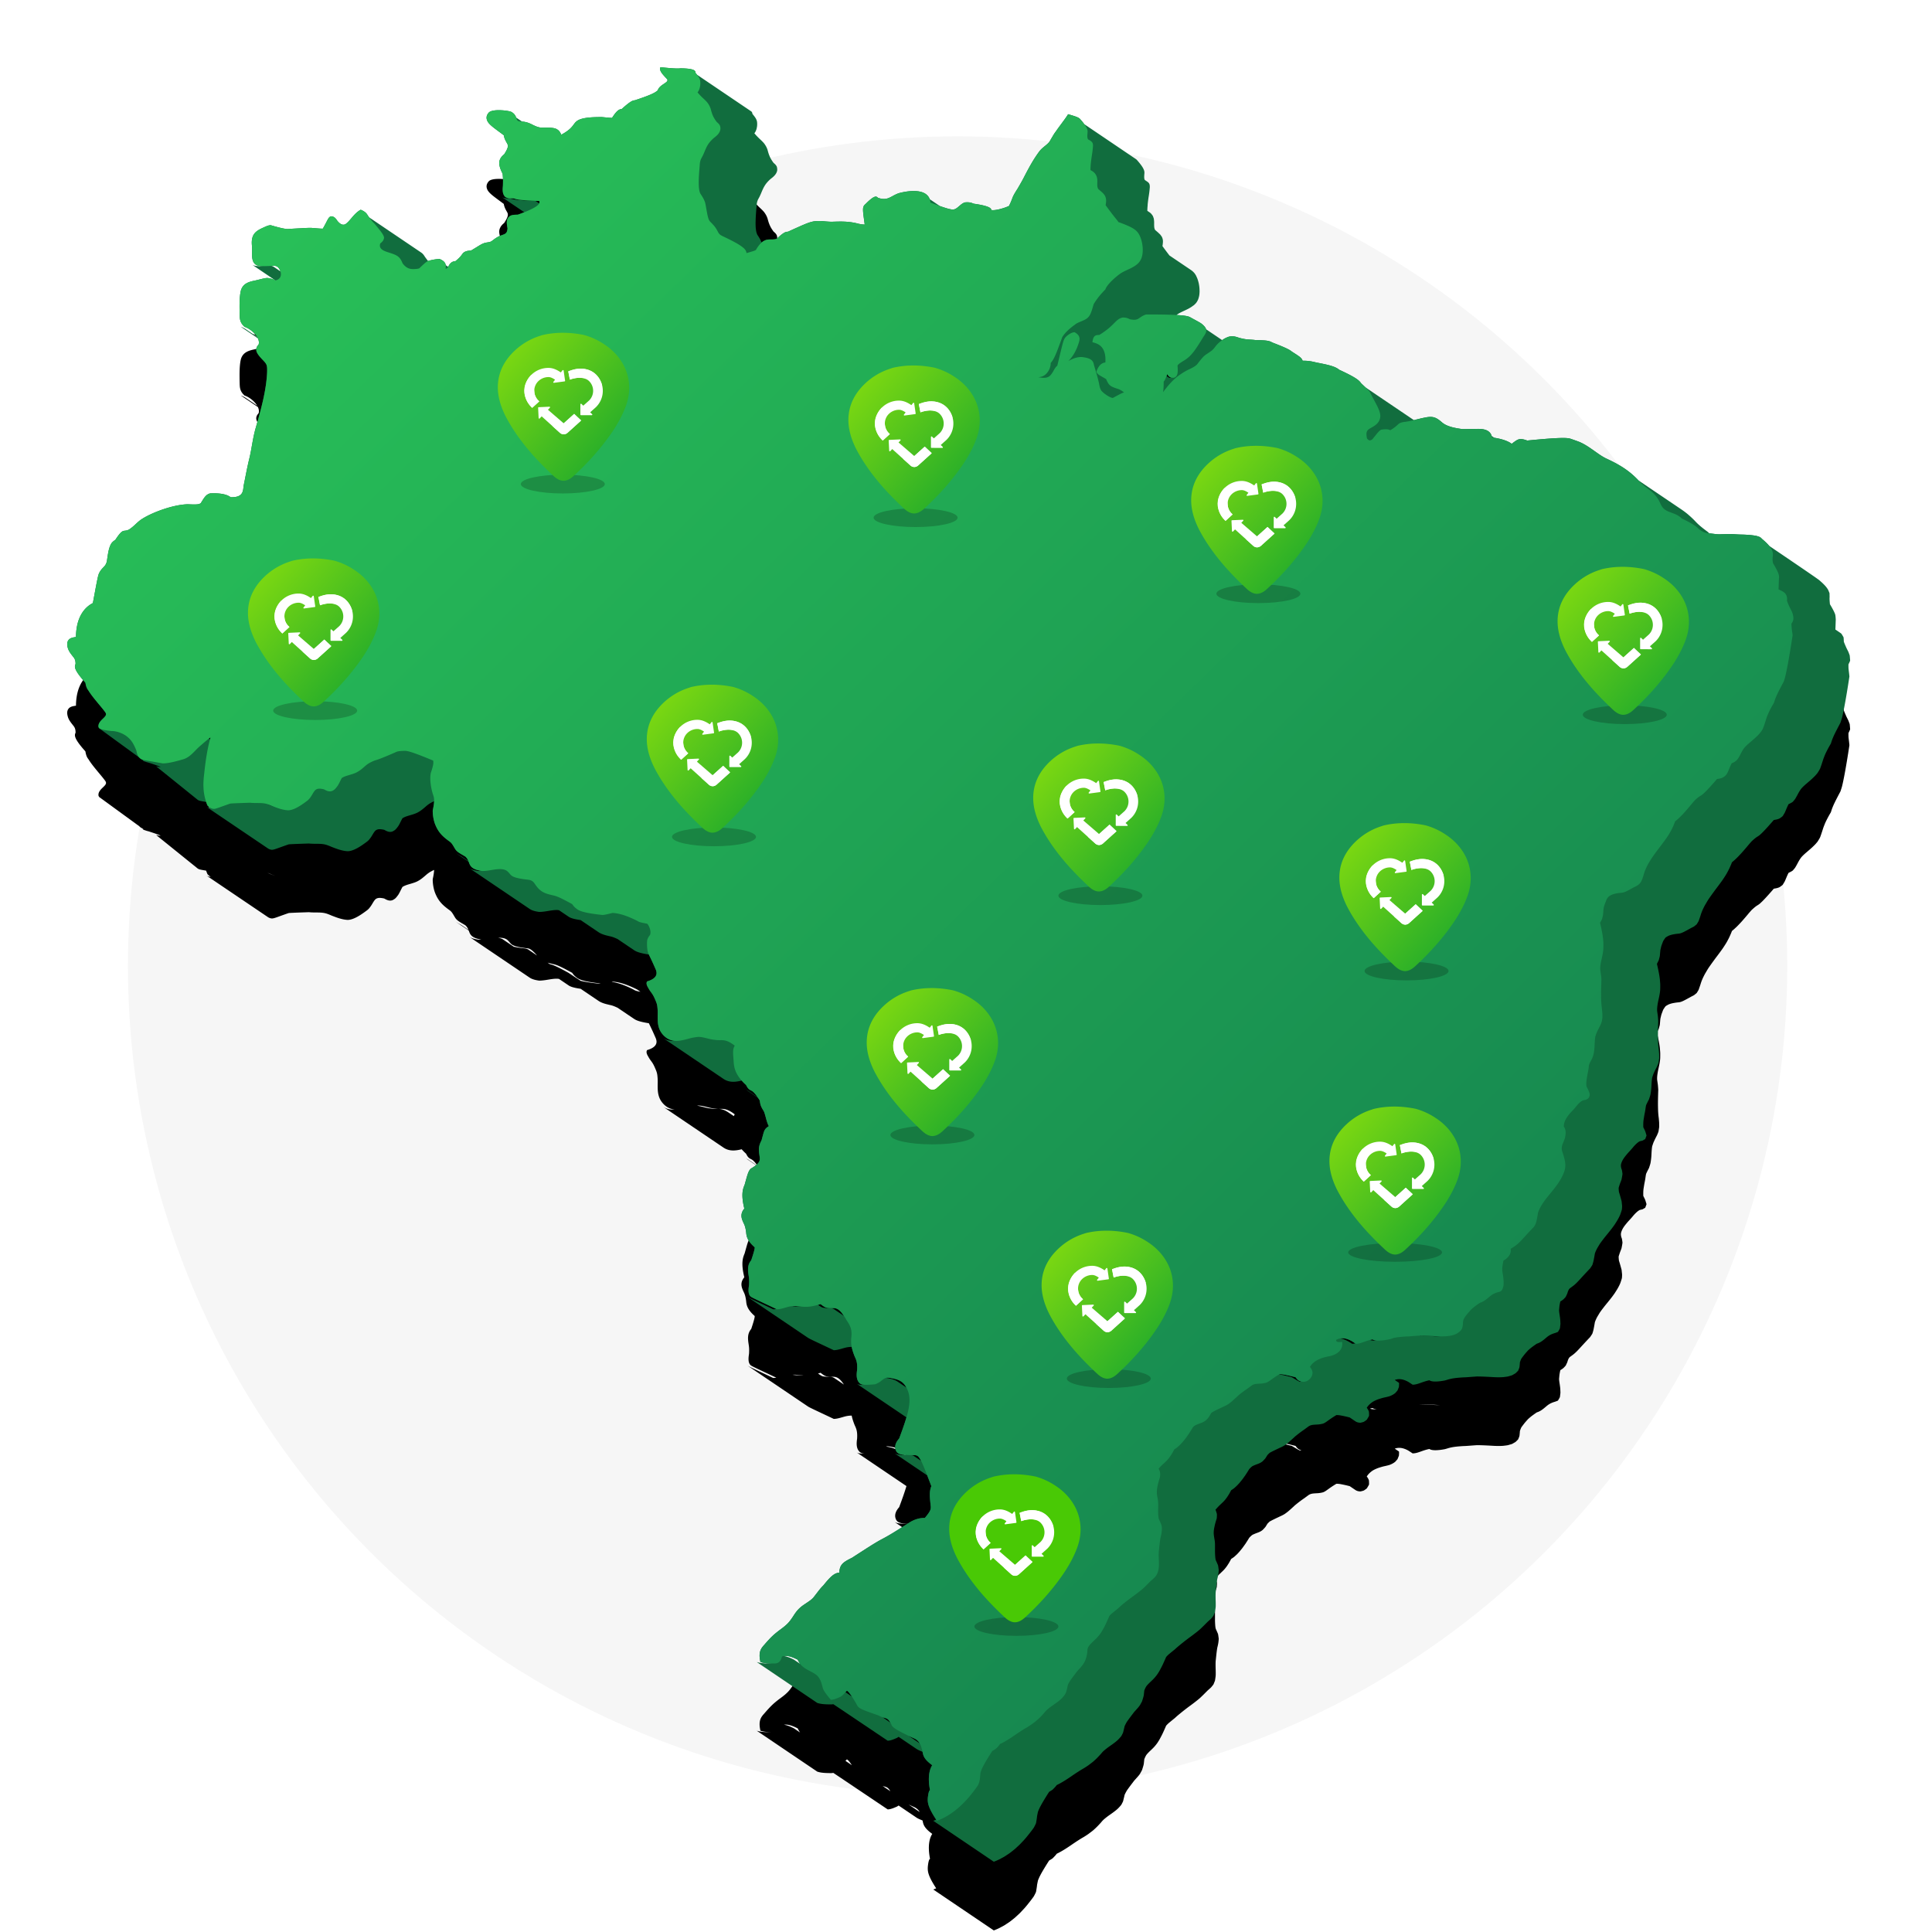 <svg xmlns="http://www.w3.org/2000/svg" xmlns:xlink="http://www.w3.org/1999/xlink" width="450" height="450" viewBox="0 0 450 450">
    <defs>
        <path id="b" d="M33.251 157.406l.131-.494a22.37 22.37 0 0 0-.401.312l.27.182zM7.45 154.772a.537.537 0 0 1-.172-.406c-.03-.749.538-1.307 1.033-1.778.745-.714.978-1.012.428-1.69-.43-.578-.931-1.169-1.413-1.746-.849-1.029-1.731-2.074-2.404-3.173-.45-.54-.57-1.186-.689-1.796-2.82-3.139-2.524-3.802-2.285-4.342.012-.976-.286-1.36-.603-1.743-.448-.575-.931-1.152-1.168-1.884-.156-.523-.324-1.254.055-1.85.38-.61 1.121-.713 1.814-.817.031-4.604 1.995-6.924 3.934-7.9.86-4.604 1.166-6.347 1.405-6.854.297-.679.671-1.08 1.008-1.428.373-.384.675-.697.853-1.483.258-1.777.432-3.05.96-3.994.237-.434.658-.731 1.028-.994 1.281-1.987 1.713-2.04 2.11-2.091.484-.053.83-.106 1.306-.454.475-.33.864-.68 1.271-1.062.495-.454.992-.926 1.605-1.292 2.475-1.551 7.227-3.277 10.553-3.365 2.217.11 2.647.028 3.039-.262.814-1.307 1.195-2.005 2.168-2.266 2.295-.111 3.872.194 4.78.889 2.736.088 2.91-1.221 3.003-2.546.5-2.424.85-4.412 1.3-6.243.275-1.08.478-2.215.666-3.313.246-1.36.495-2.754.896-4.114 1.264-4.394 2.442-8.7 2.632-12.835.05-1.76-.047-1.917-1.067-2.982-.82-.855-1.367-1.551-1.453-2.18-.065-.68.324-1.097.54-1.341.143-.464.06-.963-.166-1.45l-3.97-2.683c.388.123.81.338 1.223.618l2.574 1.74c-.643-1.072-1.92-2.031-2.935-2.358-1.039-.943-1.086-1.745-1.13-2.547-.046-2.023-.1-4.271.256-5.824.467-1.847 2.128-2.162 3.465-2.44 1.768-.43 2.242-.566 2.782-.566 1.12.165 1.477.39 1.763.583l.05-.01-5.434-3.674c.368.249.975.377 2.424.34-1.077-.035-1.477-.218-1.767-.51-.685-.679-.673-1.708-.658-2.808.014-.487.012-1.011-.04-1.551-.216-2.651.958-3.365 2.93-4.22.634-.302 1.037-.44 1.462-.44 3.33.976 3.877.907 4.33.858 1.432-.086 2.14-.123 2.864-.156a31.159 31.159 0 0 1 2.19-.088c1.46.12 2.17.19 2.738.19 1.135-1.916 1.247-2.718 1.922-2.875.757-.017 1.191.625 1.402.96.97 1.267 1.693 1.054 2.043.801.458-.332.867-.82 1.295-1.324.607-.716 1.248-1.466 2.16-1.97 1.123.451 1.419.923 1.698 1.395l.283.389 12.095 8.175a2.372 2.372 0 0 1 .509.458c.143.168.252.339.352.507.196.274.356.49.5.68.028.034.054.071.079.103.065.085.126.163.184.235l.074-.033c.195-.078 1.6-.434 2.616-.434 1.023.408 1.346.928 1.418 1.428l.577.39c.084-.153.164-.333.288-.513.45-.654.96-.78 1.362-.78 1.398-1.103 1.48-1.574 1.87-1.958.548-.471 1.205-.504 1.773-.524 2.12-1.237 2.565-1.708 3.672-1.882.935-.157.935-.157 1.446-.54 1.039-.802 1.596-1.012 2.101-1.186.836-.297 1.235-.436 1.303-1.587-.205-1.22-.383-2.18.566-2.86.526-.313 1.197-.297 1.835-.313.56-.201 1.06-.39 1.504-.567l-5.286-3.574c.72.487 1.614.254 2.033.373.7.192.97.384 5.891.576l.833.563a.716.716 0 0 0 .028-.562c-4.921-.192-5.191-.386-5.891-.575-.427-.124-1.346.121-2.074-.401-.685-.717-.585-1.71-.509-2.583.06-1.534-.006-2.178-.072-2.806-1.063-2.005-.78-2.878-.648-3.226.26-.646.667-.994 1.02-1.291 1.118-1.744.938-2.092.578-2.702-.246-.437-.557-.977-.673-1.726-2.377-1.796-3.645-2.563-3.94-3.627-.174-.56-.02-1.117.39-1.587.35-.468 1.347-.622 2.388-.622 1.254 0 2.571.223 2.906.395.717.376.982.896 1.142 1.333l1.367.923c1.108.06 1.867.443 2.535.779.61.295 1.19.575 2.03.645 2.28-.049 3.059.037 3.64.419.515.308.743.8.92 1.198l.02.014c2.823-1.53 2.663-2.452 3.612-3.167 1.059-.82 3.438-.94 5.833-.94 1.262.12 1.892.189 2.375.189 1.223-1.935 1.777-2.003 2.242-2.056 2.178-1.97 2.643-2.004 3.058-2.04 4.625-1.517 4.827-1.936 5.338-2.302.209-.716.878-1.15 1.387-1.498.808-.525.95-.699.857-1.065-1.202-1.256-1.988-2.109-1.605-2.843 3.632.388 4.264.308 4.66.263 3.462.035 3.48.645 3.501 1.044.131.174.247.32.35.45L159.29 11.1l.075.057c.027.025.052.049.072.072a.58.58 0 0 1 .074.106c.008.016.01.03.051.145.016.066.018.129.022.188.152.201.281.363.395.508.049.06.1.135.14.188.089.12.169.24.237.354.018.031.047.063.085.149.08.156.15.325.21.546.042.22.062.47.058.74-.002.2-.02.408-.053.614-.004.025-.012.05-.043.197-.018.088-.031.176-.055.26a3.456 3.456 0 0 1-.153.42c-.027.062-.052.124-.086.183-.037.072-.08.143-.123.207a1.62 1.62 0 0 1-.143.184c.145.178.282.331.417.482.098.107.192.207.286.303.074.074.146.153.217.221.103.102.203.198.3.29.105.097.207.195.304.29l.24.228c.073.072.142.149.212.221.05.053.102.104.167.18.195.223.37.476.532.763.015.03.037.047.084.149.113.221.22.46.315.745.096.376.186.681.284.97.03.095.066.179.1.267.074.195.154.383.246.565.06.122.123.245.196.368.037.063.072.123.113.188.13.207.274.42.452.66.176.15.317.283.487.46.047.054.08.11.118.165.025.038.056.075.097.137.055.106.096.22.135.478.016.115.032.227.018.499-.014.08-.031.16-.05.234a3.024 3.024 0 0 1-.073.214c-.02.045-.041.086-.1.213a2.425 2.425 0 0 1-.139.227 3.83 3.83 0 0 1-.213.276c-.141.162-.298.309-.462.45-.166.143-.334.272-.495.395-.32.282-.587.55-.824.826a5.85 5.85 0 0 0-.495.659c-.049.074-.09.147-.133.221a6.13 6.13 0 0 0-.217.395c-.139.278-.262.55-.38.828-.193.47-.4.964-.653 1.442-.039.072-.078.143-.12.215a3.293 3.293 0 0 0-.376 1.039l-.03.205a9.18 9.18 0 0 0-.063.709c-.043.51-.086 1.042-.123 1.573l-.014.205c-.033.515-.056 1.02-.068 1.509l-.006.268c-.004.387 0 .763.031 1.232a7.083 7.083 0 0 0 .15 1.043c.038.16.087.297.14.427.033.076.058.166.098.229.268.39.461.714.657 1.06.047.09.065.15.102.23a5.66 5.66 0 0 1 .22.5c.812-.71 1.523-.717 2.127-.717.518 0 1 0 1.418-.176 1.654-1.556 2.123-1.624 2.58-1.624 4.258-1.931 4.765-2.14 5.96-2.403.44-.068.863-.094 1.27-.094.536 0 1.047.043 1.556.094.518.04.996.08 1.489.08a57.793 57.793 0 0 1 1.99-.049c1.14 0 2.289.08 3.623.37.835.233 1.506.329 2.007.329-.485-3.555-.624-4.113.188-4.776.897-.91 1.49-1.376 1.9-1.585a.704.704 0 0 0-.065-.05l.07.047c.569-.288.787-.08.98.123 1.592.59 2.447.119 3.212-.278.63-.349 1.224-.664 1.78-.82.252-.063 1.765-.468 3.344-.468 1.025 0 2.078.17 2.833.713.424.312.733.716.906 1.191l2.36 1.595c2.619.926 3.041.854 3.435.735.366-.121.7-.418 1.072-.731.405-.35.83-.717 1.334-.855 1.106-.102 1.573.105 2.006.297 4.065.575 4.099 1.186 4.124 1.481 1.002.198 3.363-.562 4.128-.959.623-1.256.722-1.708.961-2.25.276-.575.673-1.203 1.053-1.796.94-1.604 1.234-2.162 1.526-2.737 1.078-2.076 2.115-4.028 3.549-5.946.377-.489.835-.855 1.278-1.22.405-.331.774-.629 1.062-1.012.851-1.448 1.105-1.918 1.499-2.407.36-.54.808-1.133 1.258-1.743.538-.732 1.127-1.5 1.58-2.25 2.05.593 2.491.785 2.826 1.168.4.455.71.837.948 1.162l11.996 8.11a1.443 1.443 0 0 1 .307.278c.204.23.38.44.538.635.055.064.098.123.147.186.1.125.194.25.276.364.047.062.088.123.13.184a5.4 5.4 0 0 1 .18.277c.032.055.066.108.167.302.11.215.182.4.233.64.018.1.028.193.03.336-.004.08-.01.157-.016.23-.018.199-.03.39-.04.74 0 .126.01.241.044.48.008.031.02.055.102.233l.551.371c.07.05.133.096.19.143.06.053.114.102.168.168.055.065.1.128.157.257.016.035.027.07.074.276.014.094.022.195.024.454a24.572 24.572 0 0 1-.294 2.353 49.07 49.07 0 0 0-.19 1.499c-.017.15-.019.301-.03.454-.036.401-.065.804-.06 1.207l.466.317a2.22 2.22 0 0 1 .61.581c.038.049.067.094.098.143.036.055.085.108.114.164.049.092.068.188.102.284.031.088.072.172.094.26.005.03.023.057.045.282.035.243.054.471.052.696-.002.024.006.053 0 .286-.005.16.004.3.006.448.002.139.01.276.028.403.033.213.082.417.2.597.252.217.473.403.668.575.059.051.102.098.153.145.131.12.26.239.397.385.06.069.1.145.153.216.055.076.117.15.182.26.082.152.146.32.215.597.041.193.055.393.041.698-.004.086-.016.168-.023.256-.012.096-.014.194-.03.288-.015.111-.037.223-.057.329.72.994 1.235 1.674 1.634 2.189l4.99 3.371c.138.094.26.186.371.28.1.084.18.17.358.35.162.184.297.378.487.71.033.06.055.133.086.2.084.174.165.352.235.542.04.103.07.21.106.317.056.18.107.364.152.551.016.061.038.118.059.267.114.561.172 1.13.17 1.82-.008.293-.03.578-.072.852-.031.198-.073.39-.182.746-.024.07-.045.144-.07.21a3.968 3.968 0 0 1-.347.654 3.168 3.168 0 0 1-.233.302c-.033.037-.072.066-.105.103-.037.04-.075.075-.114.112-.06.059-.115.123-.182.178-.064.057-.148.094-.217.147-.229.176-.47.34-.726.487-.105.059-.203.121-.31.178-.341.18-.686.346-1.02.499-.61.28-1.15.542-1.59.837l-.213.152c2.575.143 2.981.385 3.346.606 1.882 1.03 2.325 1.239 2.76 1.64.459.406.704.75.795 1.076l3.739 2.527c.356-.254.724-.47 1.063-.604.45-.215.864-.293 1.254-.293.593 0 1.129.184 1.655.364 1.246.33 1.796.365 2.381.399.481.035.93.052 1.409.123 2.45.043 3.218.137 3.893.558 3.731 1.43 4.168 1.796 4.606 2.144 1.774 1.135 2.25 1.412 2.487 2.111 1.371-.024 2.318.194 3.14.401 2.485.487 4.369.837 5.394 1.708 4.214 1.937 4.66 2.546 5.108 3.156.43.408.767.72 1.037.973l11.05 7.471c.067.045.128.087.186.13.177-.044.348-.088.52-.134.59-.139 1.18-.297 1.803-.418.612-.131 1.106-.204 1.538-.204.95 0 1.614.352 2.618 1.215 1.209 1.098 3.267 1.395 4.776 1.622 2.678-.015 3.193-.047 3.686-.047 1.091 0 2.083.159 2.715.832.225.233.37.515.46.83l.6.406c1.36.202 3.085.646 4.064 1.413 1.043-.806 1.487-1.113 2.12-1.113.389 0 .849.115 1.502.346 8.81-.87 9.577-.61 10.327-.33.461.156.939.33 1.38.488 1.466.523 2.732 1.429 3.947 2.284.912.645 1.773 1.273 2.706 1.727 3.04 1.414 5.276 2.713 7.56 5.133l9.968 6.738c.552.372 1.086.773 1.61 1.215.028.025.057.053.084.076.045.04.092.084.137.123.535.466 1.065.97 1.595 1.544.39.407.786.757 1.197 1.098.472.39.959.76 1.493 1.152.14.121.268.237.387.35 1.388.19 1.897.24 2.417.24 2.53-.087 3.094-.048 3.643-.005.55.033 1.117.068 1.695.068 3.793.141 4.16.593 4.51.994.778.647 1.324 1.188 1.706 1.65 7.54 5.106 11.426 7.769 11.659 7.988.195.165.35.311.782.7.245.236.458.453.644.664.172.196.315.38.54.718.055.088.12.178.415.933.008.034.004.059.023.959-.021.245-.035.48.075 1.622.254.417.45.761.74 1.3.163.312.298.588.424.903.08.205.137.38.195 1.354l-.084 2.336c.843.573 1.284.875 1.323.908.066.057.13.117.561.874.016.05.043.1.08 1.06.087.24.17.455.572 1.376.043.09.086.182.477.961.022.043.041.088.307.818.012.045.026.086.112 1.213-.012.074-.027.143-.356.84-.028.036-.053.074-.024.999.006.07.01.149.108.95.012.08.023.151.102.934a201.938 201.938 0 0 1-.636 4.009c-.07.427-.143.837-.27 1.571-.084.476-.166.93-.3 1.624-.066.337-.129.655-.256 1.27-.074.352-.149.683-.229 1.013-.05.204-.1.395-.399 1.29-.262.495-.483.915-.878 1.676-.169.325-.317.623-.57 1.143-.15.325-.281.626-.399.921-.13.33-.239.652-.377 1.108-.325.54-.583 1.006-.93 1.677-.154.303-.29.583-.4.837-.04.088-.081.18-.355.882-.031.085-.067.175-.32.963-.132.419-.263.812-.48 1.413-.057.139-.114.274-.599 1.044-.06.083-.123.163-.52.615-.133.145-.27.287-.763.753-.159.145-.32.288-.613.546-.103.09-.21.178-.737.632-.347.3-.671.587-.94.872-.21.21-.381.445-.541.691-.186.286-.355.587-.52.896-.081.159-.163.323-.553.996-.052.086-.096.17-.583.73-.154.13-.31.229-1.015.577-.215.436-.378.81-.517 1.143-.129.31-.244.583-.354.821-.021.047-.047.102-.47.787-.064.072-.132.143-.596.473-.405.28-.976.366-1.493.454-.174.204-.34.395-.708.812a57.736 57.736 0 0 1-1.319 1.463c-.094.1-.192.206-.61.633-.067.066-.14.14-.601.565-.155.131-.28.225-.757.52-.254.177-.466.341-1.102.912-.082.082-.154.16-.669.746a74.074 74.074 0 0 1-1.618 1.894c-.23.258-.46.512-1.088 1.156a16.79 16.79 0 0 1-.616.583c-.074.066-.149.149-.66.57-.08.23-.164.455-.526 1.261-.094.208-.185.417-.637 1.245-.206.36-.415.712-.992 1.569-.372.528-.748 1.04-1.125 1.54a80.662 80.662 0 0 0-2.096 2.878c-.24.358-.452.722-.665 1.087-.147.249-.301.493-.603 1.112a10.51 10.51 0 0 0-.6 1.479c-.075.254-.143.483-.511 1.51-.03.069-.06.14-.462.77-.011.015-.027.027-.593.484-.046.03-.091.063-.678.356-1.523.838-2.223 1.257-2.914 1.325-.405.033-.757.078-1.36.194-.191.04-.381.08-.804.225-.125.047-.252.092-.808.428-.088.069-.174.141-.641.877-.043.105-.08.211-.405 1.076-.014.043-.026.08-.243.986-.025.19-.041.372-.13 1.389-.02.139-.05.28-.257 1.015-.02.044-.043.087-.42.855.097.411.179.785.31 1.403.078.372.145.714.23 1.207.058.34.103.652.136.945.008.069.016.137.086 1.053.012.276.012.554.002 1.217-.01.37-.05.732-.127 1.188-.07.428-.16.849-.255 1.27-.101.444-.195.882-.281 1.543-.051.417-.082.832-.041 1.246.047.315.086.58.135.94.023.166.045.326.11 1.293a223.96 223.96 0 0 0-.046 1.622c-.004.166-.008.325-.02 1.21-.005.512-.001.987.028 2.02.03.597.072 1.174.155 1.74.037.38.068.725.09 1.05.005.102.005.198.015.957-.002.096-.013.195-.16 1.119-.045.156-.098.317-.354.902-.167.319-.304.585-.43.84-.044.085-.081.162-.36.772-.034.08-.07.162-.337.968-.084.523-.12 1.098-.155 1.709a15.335 15.335 0 0 1-.225 2.156c-.027.129-.049.258-.354 1.174-.237.448-.387.741-.64 1.273-.053.133-.086.247-.219 1.207a19.44 19.44 0 0 1-.19 1.008c-.053.297-.103.595-.191 1.143-.065.418-.116.827-.087 1.874.159.319.292.587.405.831.038.079.065.155.34 1.069.003.021.009.047-.298.853-.004.004-.008.008-.605.354-.055.02-.102.039-.644.154-.326.165-.59.37-1.054.818-.18.188-.356.378-.519.576-.156.19-.31.375-.872.993-.255.265-.476.517-1.004 1.17-.143.19-.286.38-.493.72-.153.268-.28.54-.39.88-.091.306-.144.617.036 1.255.076.15.143.317.244 1.158-.002.157-.015.323-.22 1.36-.034.106-.067.2-.32.851-.037.094-.07.18-.328.988-.026.133-.038.272.047 1.035.154.49.285.918.614 2.137.021.098.016.186.106.947.004.1.035.205-.024.927-.027.162-.062.327-.385 1.256-.137.33-.29.65-.542 1.102-.163.297-.34.58-.752 1.22-.528.77-1.107 1.49-1.68 2.194a39.12 39.12 0 0 0-1.11 1.393 18.97 18.97 0 0 0-.588.796c-.157.227-.292.468-.695 1.137-.21.391-.395.796-.548 1.225-.078.463-.145.866-.274 1.516-.045.229-.09.462-.295 1.111-.033.084-.073.16-.53.842-2.346 2.459-2.796 3.105-3.722 3.895-.188.162-.368.288-.792.6-.258.175-.513.327-.787 1.288-.007.037-.013.076-.377.834-.059.086-.125.17-.536.588a4.496 4.496 0 0 1-.73.503c-.082.356-.137.652-.182.92-.012.074-.024.15-.112 1.095-.002.22.012.392.12 1.102.015.078.033.174.139 1.015.013.145.025.294.056 1.096 0 .031.002.067-.115.994-.035.123-.072.235-.46.859-.05.043-.117.07-.694.278-1.147.33-1.624.731-2.117 1.15-.619.525-1.272 1.082-2.108 1.327-.37.244-.663.454-1.093.769-.233.176-.435.334-.941.786-.034.031-.063.063-.577.64-.194.227-.36.426-.955 1.225-.086.139-.163.27-.384.939-.02.34-.043.63-.09 1.043-.017.119-.04.234-.325.898-.007.011-.02.023-.538.536-.142.123-.324.205-.82.497-.181.078-.387.123-.991.303-.264.057-.544.086-1.086.153-.368.029-.742.04-1.104.04-.663 0-1.293-.036-1.811-.07-1.296-.068-2.284-.117-3.256-.117-2.12.149-2.565.203-3.04.203-3.03.174-3.366.454-4.42.726-.223.043-.5.09-.797.133-.45.063-.954.114-1.422.114-.554 0-1.056-.07-1.383-.292-1.837.384-2.683 1.027-3.905 1.027-.607-.403-.961-.632-1.063-.686-1.291-.703-2.28-.72-3.093-.411l.98.663c.026.172.035.337-.016.96-.003.016-.007.03-.322.815-.016.025-.032.05-.536.614a4.088 4.088 0 0 1-.644.426 4.759 4.759 0 0 1-.618.282c-.17.063-.33.112-1.096.286-.485.1-.912.219-1.636.462a8.422 8.422 0 0 0-1.066.479c-.311.18-.585.381-.94.714a4.224 4.224 0 0 0-.631.785c.16.19.284.367.454.751.04.098.09.2.08 1.094-.021.074-.047.146-.487.876-.076.088-.157.168-.695.52-.06.032-.115.07-.798.23-.534 0-.916-.14-1.205-.335l-1.313-.888a29.873 29.873 0 0 0-2.045-.46 5.475 5.475 0 0 0-1.056-.102c-1.959 1.174-2.354 1.714-3.119 1.994-.642.174-1.178.21-1.66.227-.742.05-1.294.07-1.875.54-.425.313-.828.61-1.233.888-.462.329-.904.66-1.332 1.01-.212.17-.427.336-.624.526-.276.256-.519.48-.746.685-.068.064-.137.125-.602.526-.17.145-.34.274-.74.565a5.62 5.62 0 0 1-.734.421l-.759.358c-.117.057-.215.102-.65.307l-.745.362c-.084.041-.158.08-.665.35-.055.032-.102.061-.575.539-.032.058-.063.101-.46.737-.06.082-.12.163-.652.716a3.37 3.37 0 0 1-.665.43 6.151 6.151 0 0 1-.647.263c-.25.092-.488.184-.908.37-.194.092-.368.193-.916.765-.305.514-.597.97-.927 1.463-.14.204-.268.372-.673.933-.163.212-.313.392-.677.834-.096.11-.176.19-.585.628-.09.088-.163.154-.587.538-.168.14-.307.246-.761.538-.057.112-.112.221-.452.828-.057.1-.114.193-.478.755a9.494 9.494 0 0 1-.651.837c-.157.174-.31.335-.998.98-.258.24-.45.427-1.084 1.15.053.07.1.142.333.946.013.127.037.244-.03 1.078-.119.354-.217.677-.3.974-.081.286-.148.546-.326 1.44a6.758 6.758 0 0 0-.078.959c0 .239.012.456.164 1.39.079.37.116.752.133 1.134.006.135.004.27.004 1.322-.004.417-.007.822.043 1.562.026.313.05.624.128.913.095.208.178.384.508 1.149.032.084.059.168.188 1.143-.006.287-.039.569-.088.95-.066.421-.162.824-.256 1.206-.149.923-.245 1.9-.34 2.807-.044.388-.057.707-.04 1.918.02.377.033.77.024 1.59-.008.188-.024.372-.169 1.297-.005.022-.007.042-.332.842-.045.084-.094.166-.548.71-.098.102-.192.194-.832.757l-.853.855c-.15.153-.295.294-.927.896-.041.04-.088.082-.575.482a46.897 46.897 0 0 1-1.972 1.498 59.67 59.67 0 0 0-2.074 1.62c-.411.339-.824.677-1.21 1.049-.342.278-.62.5-.854.693-.073.056-.114.093-.585.483-.135.115-.243.213-.617.618-.227.534-.432.996-.716 1.61-.184.396-.356.742-.847 1.648-.04.07-.08.14-.432.694a9.54 9.54 0 0 1-.691.883c-.284.326-.618.64-.937.939-.274.258-.527.51-.757.767-.192.211-.37.424-.7 1.25-.034.203-.046.419-.128 1.113-.035.204-.076.395-.391 1.395-.04.096-.082.184-.5.928a7.883 7.883 0 0 1-.549.698c-.094.108-.19.213-.757.843-.08.092-.147.19-.507.66-.325.42-.59.776-1.115 1.502-.157.233-.288.444-.634 1.149-.088.381-.15.669-.368 1.522-.017.055-.035.115-.383.779-.102.148-.216.29-.558.661a6.75 6.75 0 0 1-.624.59c-.427.355-.882.682-1.334.999-.433.301-.84.596-1.22.906-.303.246-.59.5-.829.786a9.387 9.387 0 0 1-.538.605c-.393.436-.806.85-1.418 1.397-.25.213-.519.41-1.182.911-.415.29-.85.568-1.311.836-.753.436-1.509.94-2.264 1.446-1.23.857-2.514 1.71-3.797 2.318-.149.217-.294.403-.936 1.049-.113.094-.219.166-.823.522a63.283 63.283 0 0 0-1.604 2.6c-.167.29-.31.55-.535.985-.082.16-.158.315-.422.93-.038.099-.069.193-.259 1.17-.023.263-.05.537-.232 1.574-.038.129-.08.258-.515 1.078-.346.491-.695.957-1.393 1.827-.211.26-.423.529-.714.855-.233.266-.47.513-1.15 1.231-.28.276-.566.532-1.18 1.09-.227.193-.458.366-1.178.931-.257.186-.519.348-1.205.8-.28.169-.564.313-1.239.673-.417.202-.841.384-1.27.544l-14.098-9.532c.209-.077.417-.16.677-.278-2.025-3.075-1.98-4.055-1.955-4.935.031-.436.194-1.866.522-1.917-.616-3.123-.082-4.901.515-5.824-1.434-1.047-1.996-1.814-2.176-2.74l-.086-.386c-.681-.265-1.119-.469-1.417-.67l-4.161-2.813a2.407 2.407 0 0 1-.384.252c-.837.374-1.55.651-2.156.651-8.435-5.673-12.658-8.51-12.67-8.506-.196.043-.4.054-.6.054-1.605-.01-2.358-.098-3.127-.342l-14.1-9.53c.193.06.384.113.588.154.61.13 1.336.18 2.54.186.08 0 .16-.001.243-.007-1.195-.028-1.848-.123-2.509-.333-.55-2.39.16-3.192.91-4.027.677-.787 1.389-1.587 2.185-2.303a23.263 23.263 0 0 1 1.552-1.238c.827-.609 1.602-1.22 2.158-1.935.305-.384.555-.75.808-1.133.434-.681.902-1.378 1.573-1.972.462-.435.988-.767 1.479-1.098.597-.401 1.178-.784 1.622-1.256.268-.33.536-.679.804-1.03.468-.608.931-1.236 1.571-1.864 1.305-1.604 2.428-2.929 3.686-2.946.069-.628.141-1.292.57-1.85.467-.662 1.447-1.15 2.39-1.621 3.634-2.336 5.373-3.504 7.21-4.463 1.679-.89 3.207-1.866 4.821-2.896l1.544-.976c1.254-.728 2.326-.96 3.412-.96 1.258-1.482 1.428-1.986 1.38-2.65-.232-2.144-.398-3.486.138-4.742-.367-.962-.686-1.794-.968-2.515l-7.662-5.18c.301.202.722.319 1.322.384.601.064 1.382.078 2.403.074.335.02.585.035.83.201l1.68 1.137c-.641-1.27-.975-1.298-1.649-1.336-2.673.005-3.7-.096-4.157-.944-.685-1.342.367-2.545.704-2.928.714-1.913 1.286-3.524 1.693-4.916l-11.626-7.858c.315.212.748.308 1.848.265-.55-.032-.822-.138-1.048-.309-.957-.835-.796-2.18-.663-3.173.1-1.673-.192-2.301-.564-3.103-.365-.904-.58-1.619-.7-2.23-.865-.01-1.47.165-2.075.34-.714.207-1.436.422-2.103.422-4.347-2.056-5.596-2.614-6.03-2.907l-14.099-9.53c.435.293 1.681.85 6.03 2.907.233 0 .472-.026.715-.07-5.478-2.59-5.914-2.746-6.11-3.056-.5-.61-.366-1.675-.239-2.512.068-1.15-.004-1.64-.076-2.11-.186-1.238-.392-2.512.59-3.68.887-2.649.828-2.964.795-3.017-1.796-1.585-1.904-2.631-1.982-3.486-.155-1.204-.364-1.69-.593-2.145-.436-.958-.939-2.04.168-3.382-.831-3.366-.31-4.64.077-5.563.634-2.25.796-3.07 1.4-3.713 2.26-1.327 2.21-1.937 2.082-2.878-.244-1.622-.293-2.336.454-3.749.386-1.43.485-1.867.687-2.303.274-.522.677-.784 1.011-.994-.328-.557-.53-1.324-.731-2.091-.172-.61-.325-1.239-.54-1.536-.591-.976-.703-1.272-.846-2.336-.14-.229-.271-.434-.393-.618l-2.851-1.927c.057.037.117.072.182.104.139.08.281.139.458.256l2.122 1.435c-.966-1.425-1.352-1.478-1.719-1.69-.51-.245-.753-.734-.982-1.17-.395-.36-.735-.706-1.028-1.039-.638.158-1.295.282-1.952.282-.773 0-1.541-.172-2.28-.671l-14.098-9.53c.738.499 1.507.67 2.28.67.144 0 .288-.005.432-.016-.893-.081-1.777-.434-2.6-1.29-1.37-1.43-1.356-3.053-1.346-4.622.017-.593.017-1.185-.051-1.778-.047-.75-.239-1.239-.515-1.867-.434-1.029-.682-1.342-.93-1.69-.232-.315-.482-.646-.71-1.1-.295-.471-.537-1.011-.265-1.483 2.692-.782 2.232-2.144 2.074-2.649-.922-2.152-1.394-3.046-1.657-3.61-2.132-.334-2.942-.677-3.425-1.003l-3.835-2.592c-1.033-.491-1.436-.58-1.845-.667-.894-.214-1.827-.411-2.63-.955l-4.157-2.81c-1.64-.23-2.373-.5-2.773-.769l-2.27-1.534c-.173-.021-.345-.044-.533-.044-.61 0-1.278.103-1.968.217-.695.119-1.423.229-2.114.229-1.087-.143-1.764-.392-2.205-.69l-14.1-9.53c.442.298 1.119.547 2.207.69.203 0 .41-.017.618-.036-2.296-.356-2.603-1.212-2.88-1.97l-.053-.14-3.138-2.12c.182.123.391.249.636.395.244.145.528.308.857.503l1.584 1.072c-.146-.357-.329-.713-.725-1.07-1.371-.82-1.933-1.065-2.392-1.797-.576-.976-.74-1.273-1.159-1.621-1.62-1.169-2.729-2.112-3.53-4.22-.334-.909-.537-2.163-.51-3.106.214-.973.303-1.644.32-2.146-.151.068-.288.134-.417.197-.084.042-.148.08-.222.12a7.474 7.474 0 0 0-.397.224c-.07.044-.132.087-.193.13-.096.067-.192.133-.274.197l-.17.135-.277.238c-.115.102-.231.203-.419.357-.363.307-.736.609-1.16.852-.645.409-1.371.604-2.08.818-.674.195-1.312.391-1.777.712-.19.357-.331.639-.453.88a34.37 34.37 0 0 1-.27.535c-.023.044-.047.078-.071.12-.042.075-.09.157-.164.277-.06.088-.122.167-.191.25a4.058 4.058 0 0 1-.278.356c-.036.042-.07.072-.108.108-.033.038-.07.072-.103.106-.03.028-.06.064-.09.088-.034.03-.066.035-.102.063a1.968 1.968 0 0 1-.377.23c-.05.024-.098.05-.148.066a1.553 1.553 0 0 1-.48.087c-.53 0-1.008-.267-1.389-.482a5.721 5.721 0 0 0-.834-.136 2.951 2.951 0 0 0-.51.006 1.943 1.943 0 0 0-.384.104 1.338 1.338 0 0 0-.504.4c-.034.04-.066.087-.1.13-.034.05-.07.096-.104.148-.08.122-.16.251-.247.397-.144.243-.29.487-.45.72-.025.04-.055.072-.081.11l-.11.142c-.062.081-.12.167-.185.243-.11.126-.226.244-.352.351-.05.042-.1.084-.153.124-1.365 1.031-3.123 2.24-4.527 2.24-1.35-.071-2.636-.586-3.78-1.031-.4-.178-.817-.34-1.2-.463-1.289-.373-2.524-.142-4.03-.301-3.763.124-4.238.16-4.697.195-2.691.92-3.353 1.267-3.952 1.267a1.97 1.97 0 0 1-.928-.337l-14.376-9.718c.121.082.255.155.409.215.153.058.325.102.518.122.05 0 .099-.002.15-.007-.32-.163-.55-.392-.749-.587a12.025 12.025 0 0 1-.314-.828c-1.218-.208-1.509-.258-1.772-.384a3.071 3.071 0 0 1-.214-.128l-9.65-7.78c3.085.694-2.003-.95-1.927-.909.223.108-1.819-.551-1-.408l-.373-.273a1.481 1.481 0 0 1-.075-.033 2.133 2.133 0 0 1-.584-.447l-9.383-6.837c.02.013.041.012.065 0zm41.026 18.418c-.255-.095-.504-.193-.747-.287a12.249 12.249 0 0 0-1.124-.437c.184.071.368.148.55.229.422.164.864.338 1.321.495zm-.92-126.08c.199.035.375.1.533.207l1.584 1.07c-.051-.156-.116-.3-.187-.424-.357-.687-.805-.882-1.476-.882l-.454.03zm52.764 140.517c.356.031.687.109.985.253.069.034.133.07.198.114l2.502 1.692c.575.14 1.354.274 2.456.391.457.055.765.165 1.001.325l1.989 1.345c-.617-.696-1.434-1.586-2.13-1.668-3.4-.366-3.816-.873-4.182-1.31-.317-.365-.598-.713-.974-.887-.409-.2-.879-.272-1.387-.272-.15 0-.302.006-.458.017zm11.578 5.776l.522.353c.615.135 1.372.373 4.328 2.007 1.868 1.24 2.82 1.863 2.855 1.873.874.22 2.163.44 4.151.655.162 0 .322-.013.504-.04-4.522-.511-5.208-1.053-5.797-1.547-.388-.296-.618-.628-.851-.941-3.188-1.761-3.82-1.9-4.471-2.041-.411-.098-.83-.193-1.24-.32zm14.906 4.474c1.354.18 3.052.742 5.142 1.809.388.262.782.35 1.567.505a18.658 18.658 0 0 0-.707-.506c-2.426-1.238-4.322-1.796-5.766-1.864l-.236.056zm19.893 28.845c.47.056.927.172 1.399.288.548.14 1.111.296 1.712.349a7.86 7.86 0 0 0 1.27.095c.776 0 1.561-.088 2.995.88l1.205.815c.054-.144.122-.28.208-.413-1.796-1.393-2.677-1.28-3.547-1.28-.427 0-.851-.03-1.27-.098-.6-.05-1.164-.209-1.712-.348-.661-.162-1.293-.323-1.97-.323l-.29.035zm109.37-153.96l.584.395c.074.004.129.023.213.021.08-.02.152-.044.22-.074-.556-.17-.733-.586-.831-.798-.069.166-.13.317-.186.457zm-87.123 216.635c.765.097 1.517.168 2.192.168.138 0 .273-.003.407-.009-.584-.024-1.211-.09-1.847-.172a5.917 5.917 0 0 0-.752.013zm5.934-.293l.568.383c.174.102.344.21.544.262.428.088.912.106 1.377.106.44 0 .865.004 1.374.346l2.174 1.47c-1.198-1.804-1.917-1.815-2.688-1.815-.464 0-.947-.02-1.376-.106-.528-.139-.949-.49-1.37-.82-.212.063-.413.121-.603.174zm20.597 19.27c-.761-1.432-1.803-1.836-3.138-2.129-.58-.113-.95-.186-1.248-.186-.134 0-.253.015-.369.047.209.032.454.08.756.14.73.16 1.372.354 1.93.73l2.069 1.398zm-28.53 62.53c.56.078 1.296.315 2.344.854l1.409.952a6.859 6.859 0 0 1-.548-.952c-1.687-.867-2.568-.954-3.205-.855zm14.33 8.417l1.49 1.008c-.478-.726-.908-1.271-1.165-1.352-.119.122-.226.237-.325.344zm8.644 5.843l1.81 1.224c-.506-.865-.87-.961-1.374-1.1a6.54 6.54 0 0 1-.436-.124zm6.063 4.322l2.582 1.746a2.722 2.722 0 0 0-1.253-1.13 87.15 87.15 0 0 1-1.329-.616zm86.316-84.185c.528.075 1.37.252 2.953.665 1.16.71 1.793 1.064 1.897 1.064.105-.004.208-.02.329-.053-.741-.157-1.093-.638-1.366-1.011-2.643-.691-3.222-.72-3.721-.72a29.94 29.94 0 0 0-.092.055zm14.199-8.373c.74.098 1.64.462 2.794 1.241.256-.001.495-.03.731-.08-1.48-1.07-2.609-1.328-3.525-1.161zm6.953.355c.297.111.69.153 1.113.153.147 0 .297-.005.447-.014-.398-.032-.743-.116-.97-.278-.208.043-.404.09-.59.14zm11.545-1.014c.744.017 1.538.057 2.503.106.518.033 1.148.072 1.812.072.124 0 .25 0 .389-.006-.489-.012-.947-.04-1.34-.064-1.296-.069-2.284-.116-3.256-.116l-.108.008z"/>
        <filter id="a" width="118.3%" height="118.2%" x="-9.2%" y="-5.3%" filterUnits="objectBoundingBox">
            <feOffset dy="16" in="SourceAlpha" result="shadowOffsetOuter1"/>
            <feGaussianBlur in="shadowOffsetOuter1" result="shadowBlurOuter1" stdDeviation="10"/>
            <feColorMatrix in="shadowBlurOuter1" values="0 0 0 0 0 0 0 0 0 0 0 0 0 0 0 0 0 0 0.15 0"/>
        </filter>
        <linearGradient id="c" x1="0%" y1="-1.52%" y2="101.339%">
            <stop offset="0%" stop-color="#2BC959"/>
            <stop offset="100%" stop-color="#10744D"/>
        </linearGradient>
        <filter id="d" width="161.3%" height="150%" x="-30.6%" y="-22.4%" filterUnits="objectBoundingBox">
            <feOffset dy="1" in="SourceAlpha" result="shadowOffsetOuter1"/>
            <feGaussianBlur in="shadowOffsetOuter1" result="shadowBlurOuter1" stdDeviation="3"/>
            <feColorMatrix in="shadowBlurOuter1" result="shadowMatrixOuter1" values="0 0 0 0 0 0 0 0 0 0 0 0 0 0 0 0 0 0 0.15 0"/>
            <feMerge>
                <feMergeNode in="shadowMatrixOuter1"/>
                <feMergeNode in="SourceGraphic"/>
            </feMerge>
        </filter>
        <filter id="e" width="152.6%" height="162.5%" x="-26.3%" y="-25%" filterUnits="objectBoundingBox">
            <feOffset dy="1" in="SourceAlpha" result="shadowOffsetOuter1"/>
            <feGaussianBlur in="shadowOffsetOuter1" result="shadowBlurOuter1" stdDeviation="1.5"/>
            <feColorMatrix in="shadowBlurOuter1" result="shadowMatrixOuter1" values="0 0 0 0 0 0 0 0 0 0 0 0 0 0 0 0 0 0 0.1 0"/>
            <feMerge>
                <feMergeNode in="shadowMatrixOuter1"/>
                <feMergeNode in="SourceGraphic"/>
            </feMerge>
        </filter>
        <filter id="f" width="161.3%" height="154.3%" x="-30.6%" y="-24.3%" filterUnits="objectBoundingBox">
            <feOffset dy="1" in="SourceAlpha" result="shadowOffsetOuter1"/>
            <feGaussianBlur in="shadowOffsetOuter1" result="shadowBlurOuter1" stdDeviation="3"/>
            <feColorMatrix in="shadowBlurOuter1" result="shadowMatrixOuter1" values="0 0 0 0 0 0 0 0 0 0 0 0 0 0 0 0 0 0 0.15 0"/>
            <feMerge>
                <feMergeNode in="shadowMatrixOuter1"/>
                <feMergeNode in="SourceGraphic"/>
            </feMerge>
        </filter>
        <linearGradient id="g" x1="0%" y1="0%" y2="100%">
            <stop offset="0%" stop-color="#88DE0E"/>
            <stop offset="100%" stop-color="#13A42F"/>
        </linearGradient>
        <filter id="h" width="152.6%" height="162.5%" x="-26.3%" y="-25%" filterUnits="objectBoundingBox">
            <feOffset dy="1" in="SourceAlpha" result="shadowOffsetOuter1"/>
            <feGaussianBlur in="shadowOffsetOuter1" result="shadowBlurOuter1" stdDeviation="1.5"/>
            <feColorMatrix in="shadowBlurOuter1" result="shadowMatrixOuter1" values="0 0 0 0 0 0 0 0 0 0 0 0 0 0 0 0 0 0 0.1 0"/>
            <feMerge>
                <feMergeNode in="shadowMatrixOuter1"/>
                <feMergeNode in="SourceGraphic"/>
            </feMerge>
        </filter>
        <filter id="i" width="161.3%" height="154.3%" x="-30.6%" y="-24.3%" filterUnits="objectBoundingBox">
            <feOffset dy="1" in="SourceAlpha" result="shadowOffsetOuter1"/>
            <feGaussianBlur in="shadowOffsetOuter1" result="shadowBlurOuter1" stdDeviation="3"/>
            <feColorMatrix in="shadowBlurOuter1" result="shadowMatrixOuter1" values="0 0 0 0 0 0 0 0 0 0 0 0 0 0 0 0 0 0 0.15 0"/>
            <feMerge>
                <feMergeNode in="shadowMatrixOuter1"/>
                <feMergeNode in="SourceGraphic"/>
            </feMerge>
        </filter>
        <filter id="j" width="152.6%" height="162.5%" x="-26.3%" y="-25%" filterUnits="objectBoundingBox">
            <feOffset dy="1" in="SourceAlpha" result="shadowOffsetOuter1"/>
            <feGaussianBlur in="shadowOffsetOuter1" result="shadowBlurOuter1" stdDeviation="1.5"/>
            <feColorMatrix in="shadowBlurOuter1" result="shadowMatrixOuter1" values="0 0 0 0 0 0 0 0 0 0 0 0 0 0 0 0 0 0 0.1 0"/>
            <feMerge>
                <feMergeNode in="shadowMatrixOuter1"/>
                <feMergeNode in="SourceGraphic"/>
            </feMerge>
        </filter>
        <filter id="k" width="161.3%" height="154.3%" x="-30.6%" y="-24.3%" filterUnits="objectBoundingBox">
            <feOffset dy="1" in="SourceAlpha" result="shadowOffsetOuter1"/>
            <feGaussianBlur in="shadowOffsetOuter1" result="shadowBlurOuter1" stdDeviation="3"/>
            <feColorMatrix in="shadowBlurOuter1" result="shadowMatrixOuter1" values="0 0 0 0 0 0 0 0 0 0 0 0 0 0 0 0 0 0 0.15 0"/>
            <feMerge>
                <feMergeNode in="shadowMatrixOuter1"/>
                <feMergeNode in="SourceGraphic"/>
            </feMerge>
        </filter>
        <filter id="l" width="152.6%" height="162.5%" x="-26.3%" y="-25%" filterUnits="objectBoundingBox">
            <feOffset dy="1" in="SourceAlpha" result="shadowOffsetOuter1"/>
            <feGaussianBlur in="shadowOffsetOuter1" result="shadowBlurOuter1" stdDeviation="1.5"/>
            <feColorMatrix in="shadowBlurOuter1" result="shadowMatrixOuter1" values="0 0 0 0 0 0 0 0 0 0 0 0 0 0 0 0 0 0 0.1 0"/>
            <feMerge>
                <feMergeNode in="shadowMatrixOuter1"/>
                <feMergeNode in="SourceGraphic"/>
            </feMerge>
        </filter>
        <filter id="m" width="161.3%" height="154.3%" x="-30.6%" y="-24.3%" filterUnits="objectBoundingBox">
            <feOffset dy="1" in="SourceAlpha" result="shadowOffsetOuter1"/>
            <feGaussianBlur in="shadowOffsetOuter1" result="shadowBlurOuter1" stdDeviation="3"/>
            <feColorMatrix in="shadowBlurOuter1" result="shadowMatrixOuter1" values="0 0 0 0 0 0 0 0 0 0 0 0 0 0 0 0 0 0 0.15 0"/>
            <feMerge>
                <feMergeNode in="shadowMatrixOuter1"/>
                <feMergeNode in="SourceGraphic"/>
            </feMerge>
        </filter>
        <filter id="n" width="152.6%" height="162.5%" x="-26.3%" y="-25%" filterUnits="objectBoundingBox">
            <feOffset dy="1" in="SourceAlpha" result="shadowOffsetOuter1"/>
            <feGaussianBlur in="shadowOffsetOuter1" result="shadowBlurOuter1" stdDeviation="1.5"/>
            <feColorMatrix in="shadowBlurOuter1" result="shadowMatrixOuter1" values="0 0 0 0 0 0 0 0 0 0 0 0 0 0 0 0 0 0 0.1 0"/>
            <feMerge>
                <feMergeNode in="shadowMatrixOuter1"/>
                <feMergeNode in="SourceGraphic"/>
            </feMerge>
        </filter>
        <filter id="o" width="161.3%" height="154.3%" x="-30.6%" y="-24.3%" filterUnits="objectBoundingBox">
            <feOffset dy="1" in="SourceAlpha" result="shadowOffsetOuter1"/>
            <feGaussianBlur in="shadowOffsetOuter1" result="shadowBlurOuter1" stdDeviation="3"/>
            <feColorMatrix in="shadowBlurOuter1" result="shadowMatrixOuter1" values="0 0 0 0 0 0 0 0 0 0 0 0 0 0 0 0 0 0 0.15 0"/>
            <feMerge>
                <feMergeNode in="shadowMatrixOuter1"/>
                <feMergeNode in="SourceGraphic"/>
            </feMerge>
        </filter>
        <filter id="p" width="152.6%" height="162.5%" x="-26.3%" y="-25%" filterUnits="objectBoundingBox">
            <feOffset dy="1" in="SourceAlpha" result="shadowOffsetOuter1"/>
            <feGaussianBlur in="shadowOffsetOuter1" result="shadowBlurOuter1" stdDeviation="1.5"/>
            <feColorMatrix in="shadowBlurOuter1" result="shadowMatrixOuter1" values="0 0 0 0 0 0 0 0 0 0 0 0 0 0 0 0 0 0 0.1 0"/>
            <feMerge>
                <feMergeNode in="shadowMatrixOuter1"/>
                <feMergeNode in="SourceGraphic"/>
            </feMerge>
        </filter>
        <filter id="q" width="161.3%" height="154.3%" x="-30.6%" y="-24.3%" filterUnits="objectBoundingBox">
            <feOffset dy="1" in="SourceAlpha" result="shadowOffsetOuter1"/>
            <feGaussianBlur in="shadowOffsetOuter1" result="shadowBlurOuter1" stdDeviation="3"/>
            <feColorMatrix in="shadowBlurOuter1" result="shadowMatrixOuter1" values="0 0 0 0 0 0 0 0 0 0 0 0 0 0 0 0 0 0 0.15 0"/>
            <feMerge>
                <feMergeNode in="shadowMatrixOuter1"/>
                <feMergeNode in="SourceGraphic"/>
            </feMerge>
        </filter>
        <filter id="r" width="152.6%" height="162.5%" x="-26.3%" y="-25%" filterUnits="objectBoundingBox">
            <feOffset dy="1" in="SourceAlpha" result="shadowOffsetOuter1"/>
            <feGaussianBlur in="shadowOffsetOuter1" result="shadowBlurOuter1" stdDeviation="1.5"/>
            <feColorMatrix in="shadowBlurOuter1" result="shadowMatrixOuter1" values="0 0 0 0 0 0 0 0 0 0 0 0 0 0 0 0 0 0 0.1 0"/>
            <feMerge>
                <feMergeNode in="shadowMatrixOuter1"/>
                <feMergeNode in="SourceGraphic"/>
            </feMerge>
        </filter>
        <filter id="s" width="161.3%" height="150%" x="-30.6%" y="-22.4%" filterUnits="objectBoundingBox">
            <feOffset dy="1" in="SourceAlpha" result="shadowOffsetOuter1"/>
            <feGaussianBlur in="shadowOffsetOuter1" result="shadowBlurOuter1" stdDeviation="3"/>
            <feColorMatrix in="shadowBlurOuter1" result="shadowMatrixOuter1" values="0 0 0 0 0 0 0 0 0 0 0 0 0 0 0 0 0 0 0.15 0"/>
            <feMerge>
                <feMergeNode in="shadowMatrixOuter1"/>
                <feMergeNode in="SourceGraphic"/>
            </feMerge>
        </filter>
        <filter id="t" width="152.6%" height="162.5%" x="-26.3%" y="-25%" filterUnits="objectBoundingBox">
            <feOffset dy="1" in="SourceAlpha" result="shadowOffsetOuter1"/>
            <feGaussianBlur in="shadowOffsetOuter1" result="shadowBlurOuter1" stdDeviation="1.5"/>
            <feColorMatrix in="shadowBlurOuter1" result="shadowMatrixOuter1" values="0 0 0 0 0 0 0 0 0 0 0 0 0 0 0 0 0 0 0.1 0"/>
            <feMerge>
                <feMergeNode in="shadowMatrixOuter1"/>
                <feMergeNode in="SourceGraphic"/>
            </feMerge>
        </filter>
        <filter id="u" width="161.3%" height="150%" x="-30.6%" y="-22.4%" filterUnits="objectBoundingBox">
            <feOffset dy="1" in="SourceAlpha" result="shadowOffsetOuter1"/>
            <feGaussianBlur in="shadowOffsetOuter1" result="shadowBlurOuter1" stdDeviation="3"/>
            <feColorMatrix in="shadowBlurOuter1" result="shadowMatrixOuter1" values="0 0 0 0 0 0 0 0 0 0 0 0 0 0 0 0 0 0 0.15 0"/>
            <feMerge>
                <feMergeNode in="shadowMatrixOuter1"/>
                <feMergeNode in="SourceGraphic"/>
            </feMerge>
        </filter>
        <filter id="v" width="152.6%" height="162.5%" x="-26.3%" y="-25%" filterUnits="objectBoundingBox">
            <feOffset dy="1" in="SourceAlpha" result="shadowOffsetOuter1"/>
            <feGaussianBlur in="shadowOffsetOuter1" result="shadowBlurOuter1" stdDeviation="1.5"/>
            <feColorMatrix in="shadowBlurOuter1" result="shadowMatrixOuter1" values="0 0 0 0 0 0 0 0 0 0 0 0 0 0 0 0 0 0 0.1 0"/>
            <feMerge>
                <feMergeNode in="shadowMatrixOuter1"/>
                <feMergeNode in="SourceGraphic"/>
            </feMerge>
        </filter>
        <filter id="w" width="161.3%" height="150%" x="-30.6%" y="-22.4%" filterUnits="objectBoundingBox">
            <feOffset dy="1" in="SourceAlpha" result="shadowOffsetOuter1"/>
            <feGaussianBlur in="shadowOffsetOuter1" result="shadowBlurOuter1" stdDeviation="3"/>
            <feColorMatrix in="shadowBlurOuter1" result="shadowMatrixOuter1" values="0 0 0 0 0 0 0 0 0 0 0 0 0 0 0 0 0 0 0.15 0"/>
            <feMerge>
                <feMergeNode in="shadowMatrixOuter1"/>
                <feMergeNode in="SourceGraphic"/>
            </feMerge>
        </filter>
        <filter id="x" width="152.6%" height="162.5%" x="-26.3%" y="-25%" filterUnits="objectBoundingBox">
            <feOffset dy="1" in="SourceAlpha" result="shadowOffsetOuter1"/>
            <feGaussianBlur in="shadowOffsetOuter1" result="shadowBlurOuter1" stdDeviation="1.5"/>
            <feColorMatrix in="shadowBlurOuter1" result="shadowMatrixOuter1" values="0 0 0 0 0 0 0 0 0 0 0 0 0 0 0 0 0 0 0.1 0"/>
            <feMerge>
                <feMergeNode in="shadowMatrixOuter1"/>
                <feMergeNode in="SourceGraphic"/>
            </feMerge>
        </filter>
        <filter id="y" width="161.3%" height="150%" x="-30.6%" y="-22.4%" filterUnits="objectBoundingBox">
            <feOffset dy="1" in="SourceAlpha" result="shadowOffsetOuter1"/>
            <feGaussianBlur in="shadowOffsetOuter1" result="shadowBlurOuter1" stdDeviation="3"/>
            <feColorMatrix in="shadowBlurOuter1" result="shadowMatrixOuter1" values="0 0 0 0 0 0 0 0 0 0 0 0 0 0 0 0 0 0 0.15 0"/>
            <feMerge>
                <feMergeNode in="shadowMatrixOuter1"/>
                <feMergeNode in="SourceGraphic"/>
            </feMerge>
        </filter>
        <filter id="z" width="152.6%" height="162.5%" x="-26.3%" y="-25%" filterUnits="objectBoundingBox">
            <feOffset dy="1" in="SourceAlpha" result="shadowOffsetOuter1"/>
            <feGaussianBlur in="shadowOffsetOuter1" result="shadowBlurOuter1" stdDeviation="1.5"/>
            <feColorMatrix in="shadowBlurOuter1" result="shadowMatrixOuter1" values="0 0 0 0 0 0 0 0 0 0 0 0 0 0 0 0 0 0 0.1 0"/>
            <feMerge>
                <feMergeNode in="shadowMatrixOuter1"/>
                <feMergeNode in="SourceGraphic"/>
            </feMerge>
        </filter>
        <filter id="A" width="161.3%" height="150%" x="-30.6%" y="-22.4%" filterUnits="objectBoundingBox">
            <feOffset dy="1" in="SourceAlpha" result="shadowOffsetOuter1"/>
            <feGaussianBlur in="shadowOffsetOuter1" result="shadowBlurOuter1" stdDeviation="3"/>
            <feColorMatrix in="shadowBlurOuter1" result="shadowMatrixOuter1" values="0 0 0 0 0 0 0 0 0 0 0 0 0 0 0 0 0 0 0.15 0"/>
            <feMerge>
                <feMergeNode in="shadowMatrixOuter1"/>
                <feMergeNode in="SourceGraphic"/>
            </feMerge>
        </filter>
        <filter id="B" width="152.6%" height="162.5%" x="-26.3%" y="-25%" filterUnits="objectBoundingBox">
            <feOffset dy="1" in="SourceAlpha" result="shadowOffsetOuter1"/>
            <feGaussianBlur in="shadowOffsetOuter1" result="shadowBlurOuter1" stdDeviation="1.5"/>
            <feColorMatrix in="shadowBlurOuter1" result="shadowMatrixOuter1" values="0 0 0 0 0 0 0 0 0 0 0 0 0 0 0 0 0 0 0.1 0"/>
            <feMerge>
                <feMergeNode in="shadowMatrixOuter1"/>
                <feMergeNode in="SourceGraphic"/>
            </feMerge>
        </filter>
    </defs>
    <g fill="none" fill-rule="evenodd">
        <circle cx="223.043" cy="225" r="193.239" fill="#F6F6F6"/>
        <g transform="translate(15.652 14.82)">
            <use fill="#000" filter="url(#a)" xlink:href="#b"/>
            <use fill="#116D3E" xlink:href="#b"/>
        </g>
        <path fill="#116D3E" d="M114.115 200.749l4.624 5.614 7.698 3.014 8.305 3.596 9.78 2.786 8.27 4.462 6.517 20.856 14.787 6.937v-6.457l-9.225-6.003-6.649-15.333-9.04-12.455-19.352-9.097-15.715-5.305z"/>
        <path fill="url(#c)" d="M142.846.975c3.46.035 3.479.646 3.5 1.045.597.786.867 1.013 1.068 1.745.165.87-.011 2.144-.598 2.808 1.412 1.743 2.44 1.97 3.073 3.87.34 1.326.597 1.954 1.393 3.017.623.542.889.82.865 1.657-.115.994-.908 1.604-1.542 2.091-1.29 1.135-1.66 2.006-2.05 2.931-.221.54-.464 1.115-.77 1.655-.382.664-.433 1.221-.472 1.953-.21 2.477-.435 5.424.207 6.488.974 1.413 1.094 2.058 1.197 2.616.443 2.528.574 3.383 1.092 3.887.804.82 1.239 1.256 1.79 2.39.329.557.532.663 1.026.923 5.114 2.39 5.488 3.158 5.601 3.96 1.46-.419 1.964-.558 2.191-.734 1.382-2.422 2.536-2.44 3.448-2.44.518 0 1 0 1.418-.176 1.654-1.555 2.123-1.624 2.58-1.624 4.258-1.93 4.765-2.14 5.96-2.402.44-.069.863-.094 1.27-.094.536 0 1.047.043 1.556.094.518.039.996.08 1.489.08a57.793 57.793 0 0 1 1.99-.049c1.14 0 2.289.08 3.623.37.835.233 1.506.328 2.007.328-.485-3.555-.624-4.112.188-4.775 2.148-2.18 2.551-1.814 2.886-1.466 1.59.591 2.446.12 3.21-.278.63-.348 1.225-.663 1.781-.82.252-.062 1.765-.467 3.344-.467 1.025 0 2.078.17 2.833.712a2.554 2.554 0 0 1 1.062 1.97c4.625 1.773 5.154 1.699 5.639 1.552.366-.121.7-.419 1.072-.732.405-.35.83-.716 1.334-.855 1.106-.102 1.573.106 2.006.298 4.065.575 4.099 1.185 4.124 1.48 1.002.198 3.363-.56 4.128-.958.623-1.256.722-1.708.961-2.25.276-.575.673-1.203 1.053-1.796.94-1.605 1.234-2.162 1.526-2.737 1.078-2.076 2.115-4.029 3.549-5.946.377-.49.835-.855 1.278-1.221.405-.33.774-.628 1.062-1.012.851-1.447 1.105-1.917 1.499-2.406.36-.54.808-1.133 1.258-1.743.538-.732 1.127-1.501 1.58-2.25 2.05.592 2.491.784 2.826 1.168 1.8 2.04 1.749 2.616 1.698 3.173-.053.628-.104 1.221.145 1.536 1.103.54 1.144.941 1.125 1.587-.059.82-.169 1.586-.294 2.353-.152 1.098-.303 2.145-.283 3.21 1.631.784 1.612 2.038 1.584 2.963-.015.558-.03 1.047.235 1.448.99.853 1.53 1.239 1.747 2.092.137.54.051 1.132-.049 1.657 2.317 3.19 2.673 3.4 2.968 3.923 3.34 1.22 4.184 1.796 4.808 2.86.982 1.743 1.177 4.516.395 5.946-.585 1.168-1.93 1.796-3.101 2.336-.61.28-1.15.54-1.59.837-1.355.941-3.249 2.72-3.519 3.696-1.28 1.342-1.833 2.006-2.735 3.436-.516 1.778-.75 2.598-1.385 3.173-.39.384-.965.61-1.575.873-.507.21-1.047.436-1.366.714-1.266.924-2.22 1.743-2.978 2.896-1.254 3.416-1.854 5.161-2.707 6.05-.014 1.028-.402 1.883-1.092 2.58-.64.628-1.313.698-1.779.751 2.329.435 2.71-.191 3.432-1.326.382-.714.634-1.115.969-1.342 1.351-5.58 1.398-5.981 1.897-6.61.34-.4 1.294-1.168 2.12-1.203 1.51.802 1.204 1.796.978 2.495-.572 1.849-1.403 3.226-2.413 4.218 1.507-.851 2.42-.933 3.103-.933 2.135.237 2.688.777 2.863 1.894.927 3.05 1.06 3.748 1.197 4.359.104.575.21 1.097.49 1.534.482.655 2.075 1.741 2.713 1.741 1.514-.8 2.023-1.13 2.596-1.27-.42-.383-.827-.575-1.168-.751-2.03-.644-2.334-.82-2.995-2.354-1.321-.837-2.072-1.029-2.274-1.76.69-1.865 1.575-2.057 2.094-2.127.25-3.89-1.869-4.43-3.015-4.708.17-1.692.894-1.692 1.582-1.692 3.683-2.233 3.743-3.716 5.457-4.064.865-.021 1.303.21 1.677.401 1.387.28 1.774.018 2.232-.295.456-.315.982-.681 1.609-.82 9.111-.018 9.788.384 10.363.732 1.882 1.029 2.325 1.238 2.76 1.64 1.259 1.115.913 1.76.157 2.86-1.862 3.015-2.73 4.445-4.572 5.545-.683.418-1.297.802-1.444 1.132.14 1.693.043 2.616-.892 2.843-1.08.035-1.344-.595-1.473-.872-.39.943-.542 1.43-.861 1.762.006.977-.018 1.761-.141 2.458 2.027-2.737 3.187-3.557 4.207-4.254.913-.61 1.35-.82 1.786-1.029.733-.348 1.414-.68 1.911-1.168 1.037-1.326 1.485-1.92 2.205-2.39 1.249-.82 1.458-.942 2.121-1.848.52-.698 1.67-1.674 2.593-2.04.45-.216.864-.294 1.254-.294.593 0 1.129.184 1.655.364 1.246.33 1.796.366 2.381.4.481.034.93.052 1.409.123 2.45.043 3.218.136 3.893.557 3.731 1.43 4.168 1.796 4.606 2.144 1.774 1.135 2.25 1.413 2.487 2.112 1.371-.024 2.318.193 3.14.4 2.485.488 4.369.838 5.394 1.709 4.214 1.937 4.66 2.545 5.108 3.156 1.542 1.465 1.898 1.692 2.203 2.388 1.763 3.4 2.824 4.778 1.914 6.453-.434.714-1.082 1.098-1.661 1.43-.7.384-1.086.628-1.188 1.168-.098.419-.008.873.065 1.36.53.732.915.49 1.285.21 1.108-1.378 1.503-1.918 2.027-2.215 1.407-.225 1.808-.034 2.133.121 1.403-.818 1.657-1.307 2.13-1.604.492-.26 1.028-.313 1.476-.366 1.107-.174 1.749-.33 2.408-.505.591-.139 1.182-.297 1.804-.419.612-.13 1.106-.203 1.538-.203.95 0 1.614.352 2.618 1.215 1.209 1.097 3.267 1.395 4.776 1.622 2.678-.016 3.193-.047 3.686-.047 1.091 0 2.083.158 2.715.831.302.313.462.714.534 1.168 1.407.157 3.48.61 4.59 1.481 1.043-.806 1.487-1.113 2.12-1.113.389 0 .849.116 1.502.347 8.81-.871 9.577-.61 10.327-.331.461.156.939.33 1.38.489 1.466.522 2.732 1.428 3.947 2.283.912.646 1.773 1.274 2.706 1.728 3.109 1.446 5.378 2.772 7.716 5.3.836.87 1.695 1.516 2.69 2.25 1.478 1.272 1.85 2.11 2.352 3.174.57 1.2 1.42 1.516 2.391 1.882.871.315 1.773.645 2.475 1.377 2.894 1.356 3.56 2.021 4.078 2.546 1.162.855 1.8.872 2.263.89 1.438.197 1.955.25 2.483.25 2.53-.088 3.094-.049 3.643-.006.55.034 1.117.069 1.695.069 3.793.14 4.16.593 4.51.994 2.705 2.25 2.61 3.208 2.531 4.081-.049.558-.082 1.082.075 1.622 1.512 2.475 1.443 3.035 1.36 3.557l-.09 2.51c.78.384 1.189.54 1.54.943.531.626.459 1.29.43 1.726.702 1.952 1.224 2.336 1.416 3.418.229 1.029-.113 1.516-.383 1.9.068 1.796.28 2.214.264 2.772-.79 5.267-1.632 9.87-2.088 10.777-1.223 2.302-1.843 3.47-2.226 4.848-1.358 2.267-1.7 3.365-2.006 4.359-.21.661-.399 1.291-.655 1.814-.548 1.044-1.609 1.952-2.632 2.825-.512.434-.99.835-1.364 1.236-.46.454-.75 1.012-1.06 1.587-.221.436-.458.908-.78 1.362-.431.54-.953.767-1.372.941-.898 1.814-.904 2.651-1.937 3.226-.405.278-.976.366-1.477.435-2.943 3.418-3.467 3.715-4.011 4.012-.914.627-1.342 1.149-1.77 1.656-1.572 1.9-2.73 3.226-3.98 4.202-.828 2.39-2.082 4.029-3.283 5.616-1.595 2.091-3.258 4.235-3.964 6.556-.554 1.9-.795 2.492-2.244 3.12-1.523.838-2.223 1.257-2.914 1.325-3.073.245-3.428 1.17-3.729 2.04-.518 1.257-.548 1.675-.585 2.32-.03.385-.04.837-.194 1.326-.064.454-.318.906-.57 1.307.703 3.017.823 4.202.774 5.877-.026.855-.204 1.655-.382 2.457-.217.943-.416 1.867-.322 2.792.185 1.272.258 1.761.244 2.23-.082 2.826-.154 4.726.118 6.592.158 1.675.266 2.685-.411 4.029-.583 1.133-.912 1.743-1.125 2.58-.084.523-.12 1.098-.155 1.709-.047 1.1-.098 2.214-.577 3.33-.657 1.238-.785 1.465-.802 2.075a17.65 17.65 0 0 1-.249 1.413c-.186 1.064-.409 2.162-.278 3.017.57 1.15.897 1.743.691 2.3-.194.752-1.008.891-1.49.961-.701.349-1.147.871-1.576 1.395-.303.366-.606.732-.872.992-1.225 1.274-2.016 2.374-2.037 3.716.33.434.52 1.047.39 1.97-.056.663-.296 1.221-.5 1.708-.277.681-.499 1.203-.281 2.023.725 2.285 1.103 3.453.31 5.267-.723 1.743-1.866 3.156-2.973 4.516-1.198 1.448-2.32 2.825-2.94 4.55-.314 1.85-.425 2.755-1.1 3.472-2.346 2.457-2.796 3.103-3.714 3.887-.548.472-1.056.785-1.565 1.082a2.107 2.107 0 0 1-.339 1.552c-.29.471-.767.872-1.326 1.185-.474 2.076-.245 2.493-.208 2.964.11.401.378 2.425.132 3.191-.214.803-.497 1.098-1.172 1.204-1.147.332-1.622.731-2.117 1.152-.619.523-1.272 1.08-2.108 1.325-2.071 1.377-2.29 1.847-2.611 2.197-.803.941-1.215 1.448-1.339 2.162-.068 1.168-.088 1.849-.95 2.475-.946.814-2.554.996-4.004.996-.663 0-1.293-.037-1.811-.07-1.296-.07-2.284-.116-3.256-.116-2.12.147-2.565.203-3.04.203-3.03.172-3.366.452-3.85.609-.038 0-1.54.364-2.789.364-.567 0-1.082-.077-1.383-.294-1.835.384-2.683 1.03-3.905 1.03-2.09-1.552-3.487-1.501-4.573-.908-.039.676.779.471 1.397.471.417 2.911-3.197 3.383-3.232 3.383-2.184.452-3.496 1.168-4.273 2.442.716.835.712 1.534.401 2.197-.384.75-1.07 1.236-1.847 1.272-1.12 0-1.567-.61-1.898-1.065-2.643-.69-3.222-.72-3.721-.72-1.959 1.174-2.354 1.714-3.119 1.994-.642.174-1.178.21-1.66.227-.742.053-1.294.07-1.875.54-.425.315-.828.61-1.233.89-.687.49-1.354.959-1.956 1.534-1.258 1.168-1.894 1.76-2.822 2.197-2.479 1.168-3.038 1.43-3.304 1.743-.86 1.71-1.697 2.023-2.514 2.319-.818.297-1.568.577-1.824 1.135-2.248 3.801-3.93 4.795-4.21 4.934-.986 1.955-1.783 2.686-2.579 3.4-.585.54-.922.889-1.084 1.15.348.455.45 1.1.301 2.024-.925 2.79-.745 3.713-.55 4.71.183.819.175 1.672.15 2.51-.009.888-.034 1.725.17 2.474.438.944.633 1.327.686 1.867.059.906-.139 1.796-.334 2.58-.149.926-.245 1.902-.34 2.808-.095.82-.057 1.36-.04 1.918.067 1.238.13 2.65-.47 3.715-.31.593-.874 1.062-1.387 1.481-1.242 1.239-1.686 1.728-2.355 2.233a45.281 45.281 0 0 1-1.972 1.498c-1.165.873-2.274 1.693-3.283 2.669-1.358 1.1-1.763 1.413-2.049 1.778-1.148 2.704-1.835 3.872-2.602 4.743-.303.368-.675.716-1.03 1.047-.496.471-.958.925-1.263 1.412-.202.401-.231.767-.245 1.272-.268 2.111-1.05 2.949-1.798 3.786-.358.383-.712.767-.982 1.184-.914 1.187-1.487 1.954-1.75 2.65-.255 1.118-.32 1.552-.557 1.99-.636 1.116-1.69 1.848-2.71 2.564-.772.54-1.512 1.044-2.048 1.69-1.233 1.516-2.645 2.702-4.45 3.749-.752.436-1.508.94-2.263 1.448-1.23.855-2.512 1.708-3.788 2.3-.72 1.065-1.35 1.378-1.768 1.587-2.706 4.187-2.763 4.919-2.82 5.686-.076.855-.139 1.831-.747 2.65-2.858 4.063-5.915 6.679-9.327 7.952-2.213-3.297-2.166-4.308-2.14-5.214.031-.436.194-1.866.522-1.917-.616-3.123-.082-4.901.515-5.825-1.434-1.047-1.996-1.814-2.176-2.739-.366-1.655-.624-2.84-2-3.487-5.067-2.3-5.221-2.842-5.347-3.279-.635-1.271-1.029-1.375-1.608-1.534a5.034 5.034 0 0 1-1.364-.54c-4.365-1.518-4.687-1.657-5.157-2.668-.835-1.446-1.79-2.964-2.234-3.103-.675.696-.982 1.15-1.577 1.463-.836.374-1.55.652-2.154.652-1.665-1.959-1.789-2.448-1.93-2.935-.185-.734-.387-1.483-.749-2.04-.442-.803-1.256-1.222-2.12-1.674-.697-.365-1.427-.733-2.03-1.344-.367-.33-.647-.855-.89-1.342-2.129-1.094-2.974-.945-3.664-.75-.382 1.521-1.145 1.633-1.889 1.633-1.604-.01-2.36-.098-3.126-.343-.55-2.389.16-3.191.91-4.026.677-.787 1.389-1.587 2.185-2.303a23.263 23.263 0 0 1 1.552-1.239c.827-.608 1.602-1.219 2.158-1.935.305-.383.555-.749.808-1.133.434-.68.902-1.377 1.573-1.972.462-.434.988-.767 1.479-1.097.597-.401 1.178-.785 1.622-1.256.268-.331.536-.68.804-1.03.468-.608.931-1.236 1.571-1.864 1.305-1.604 2.428-2.929 3.686-2.947.069-.628.141-1.29.57-1.849.467-.663 1.447-1.15 2.39-1.621 3.634-2.337 5.373-3.505 7.21-4.463 1.679-.89 3.207-1.867 4.821-2.896l1.544-.976c1.254-.728 2.326-.96 3.412-.96 1.258-1.482 1.428-1.987 1.38-2.65-.232-2.144-.398-3.487.138-4.743-2.721-7.131-2.84-7.166-4.044-7.235-2.673.006-3.7-.096-4.157-.943-.685-1.342.367-2.545.704-2.929 2.039-5.459 2.919-8.458 2.093-10.915-.778-2.215-1.952-2.722-3.543-3.07-.58-.114-.95-.186-1.248-.186-.48 0-.77.188-1.42.69-.46.421-1.018.664-1.472.856-2.487.227-3.103.14-3.543-.192-.957-.835-.796-2.18-.663-3.173.1-1.673-.192-2.301-.564-3.104-.964-2.388-.882-3.453-.757-4.777.137-1.763-.423-2.581-1.133-3.663-1.589-2.825-2.414-2.84-3.31-2.84-.464 0-.947-.02-1.376-.106-.528-.14-.949-.49-1.37-.82-1.531.454-2.41.636-3.484.636-.706 0-1.497-.079-2.3-.182-.98-.043-1.63.144-2.284.33-.712.208-1.434.425-2.101.425-5.618-2.657-6.06-2.814-6.257-3.127-.5-.61-.366-1.674-.239-2.512.068-1.15-.004-1.64-.076-2.109-.186-1.238-.392-2.512.59-3.68.887-2.65.828-2.964.795-3.017-1.796-1.585-1.904-2.632-1.982-3.487-.155-1.203-.364-1.69-.593-2.144-.436-.959-.939-2.04.168-3.383-.831-3.365-.31-4.639.077-5.562.634-2.25.796-3.07 1.4-3.714 2.26-1.326 2.21-1.937 2.082-2.878-.244-1.622-.293-2.336.454-3.748.386-1.43.485-1.867.687-2.303.274-.523.677-.785 1.011-.994-.328-.558-.53-1.325-.731-2.092-.172-.61-.325-1.238-.54-1.536-.591-.976-.703-1.271-.846-2.336-1.33-2.162-1.778-2.195-2.2-2.44-.511-.244-.754-.733-.983-1.17-2.735-2.492-2.837-4.306-2.915-5.771-.14-1.69-.235-2.614.272-3.4-1.796-1.394-2.677-1.28-3.547-1.28-.427 0-.851-.03-1.27-.098-.6-.05-1.164-.21-1.712-.348-.661-.163-1.293-.323-1.97-.323-1.178.131-1.767.288-2.34.446-.877.239-1.806.49-2.735.49-1.037 0-2.074-.316-3.03-1.31-1.369-1.43-1.355-3.052-1.345-4.621.017-.593.017-1.186-.051-1.779-.047-.749-.239-1.238-.515-1.866-.434-1.03-.682-1.342-.93-1.69-.232-.316-.482-.646-.71-1.1-.295-.472-.537-1.012-.265-1.483 2.692-.783 2.232-2.144 2.074-2.65-1.419-3.312-1.771-3.644-1.94-4.376-.15-.716-.199-2.005-.093-2.633.135-.505.403-.855.636-1.15.407-.96-.36-2.425-.664-2.634-1.285-.263-1.782-.313-2.273-.646-2.426-1.239-4.322-1.796-5.766-1.865-1.387.331-1.892.47-2.426.47-4.842-.522-5.549-1.08-6.153-1.587-.388-.295-.618-.628-.851-.94-3.188-1.762-3.82-1.9-4.471-2.042-1.027-.244-2.103-.47-2.978-1.22-.522-.42-.835-.871-1.117-1.272-.43-.628-.695-1.03-1.724-1.15-3.398-.366-3.815-.873-4.18-1.31-.318-.365-.6-.714-.975-.888-.409-.2-.879-.272-1.387-.272-.613 0-1.28.106-1.969.22-.696.119-1.422.226-2.115.226-2.516-.332-2.835-1.22-3.12-2.005-.178-.454-.337-.906-.84-1.36-1.371-.82-1.933-1.064-2.392-1.796-.576-.976-.74-1.274-1.159-1.622-1.62-1.168-2.729-2.111-3.53-4.22-.334-.908-.537-2.162-.51-3.105.517-2.354.31-2.945.088-3.626-.54-1.586-.85-3.871-.52-5.178.657-1.883.604-2.372.53-2.808-5.564-2.319-6.187-2.285-6.79-2.268-.723.036-1.465.053-1.936.315-3.561 1.552-4.273 1.761-4.897 1.935-1.378.558-1.837.959-2.332 1.395-.478.419-.973.855-1.55 1.186-.632.401-1.344.593-2.039.802-.661.192-1.287.384-1.743.699-.62 1.168-.753 1.586-1.127 2.02-.573.826-1.139 1.085-1.653 1.085-.519 0-.988-.263-1.362-.474-1.716-.415-2.048.045-2.631 1.03-.362.61-.742 1.238-1.305 1.656-1.339 1.012-3.062 2.198-4.44 2.198-1.324-.07-2.584-.576-3.707-1.012-.392-.174-.8-.332-1.176-.454-1.264-.366-2.477-.139-3.952-.295-3.69.121-4.156.156-4.604.192-2.641.901-3.291 1.242-3.878 1.242-.722-.074-1.123-.476-1.442-.789-1.272-3.017-.97-5.685-.741-7.638.336-3.244.792-5.842 1.447-8.249-.669.507-1.34 1.082-1.958 1.622-.902.767-1.221 1.1-1.542 1.43-.869.89-1.757 1.814-3.058 2.127-1.414.403-3.177.9-4.564.9-4.015-.725-4.497-.737-4.91-.935-.915-.487-1.097-1.307-1.232-2.039-.753-1.884-1.319-2.545-2.025-3.14-.85-.773-2.438-1.428-3.735-1.428-2.864-.28-3.06-.663-3.082-1.082-.029-.75.539-1.307 1.034-1.778.745-.715.978-1.012.428-1.69-.43-.578-.931-1.169-1.413-1.746-.849-1.03-1.731-2.074-2.404-3.174-.45-.54-.57-1.185-.689-1.796-2.82-3.138-2.524-3.801-2.285-4.341.012-.976-.286-1.36-.603-1.743-.448-.576-.931-1.153-1.168-1.885-.156-.522-.324-1.254.055-1.848.38-.61 1.121-.715 1.814-.818.031-4.604 1.995-6.924 3.934-7.9.86-4.604 1.166-6.348 1.405-6.854.297-.68.671-1.08 1.008-1.429.373-.383.675-.696.853-1.483.258-1.776.432-3.05.96-3.993.237-.434.658-.732 1.028-.994 1.281-1.988 1.713-2.04 2.11-2.091.484-.053.83-.106 1.306-.454.475-.331.864-.681 1.271-1.063.495-.454.992-.925 1.605-1.291 2.475-1.552 7.227-3.277 10.553-3.365 2.217.11 2.647.027 3.039-.262.814-1.307 1.195-2.006 2.168-2.266 2.295-.112 3.872.194 4.78.888 2.736.088 2.91-1.22 3.003-2.545.5-2.424.85-4.412 1.3-6.244.275-1.08.478-2.214.666-3.312.246-1.36.495-2.755.896-4.114 1.264-4.395 2.442-8.701 2.632-12.835.05-1.761-.047-1.918-1.067-2.982-.82-.855-1.367-1.552-1.453-2.18-.065-.68.324-1.097.54-1.342.495-1.604-1.703-3.627-3.274-4.132-1.039-.943-1.086-1.745-1.13-2.547-.046-2.023-.1-4.271.256-5.825.467-1.847 2.128-2.162 3.465-2.44 1.768-.43 2.242-.565 2.782-.565 1.12.164 1.477.39 1.763.583 1.663-.333 1.465-1.814 1.04-2.547-.356-.687-.804-.883-1.475-.883-3.122.221-3.84.03-4.292-.424-.685-.68-.673-1.708-.658-2.808.014-.487.012-1.012-.04-1.552-.216-2.65.958-3.365 2.93-4.22.634-.301 1.037-.44 1.462-.44 3.33.976 3.877.908 4.33.859 1.432-.086 2.14-.123 2.864-.157a31.159 31.159 0 0 1 2.19-.088c1.46.12 2.17.19 2.738.19 1.135-1.915 1.247-2.717 1.922-2.874.757-.018 1.191.624 1.402.959.97 1.268 1.693 1.054 2.043.802.458-.333.867-.82 1.295-1.325.607-.716 1.248-1.465 2.16-1.97 1.123.452 1.419.924 1.698 1.395.861 1.201 1.178 1.516 1.515 1.847 1.798 2.127 2.242 2.808 2.226 3.332-.088.644-.528.992-.88 1.272-.434 1.344.896 1.778 2.09 2.144.852.28 1.672.542 2.16.994.502.436.745.994.952 1.5.91 1.206 1.738 1.339 2.522 1.339.523 0 1.027-.059 1.354-.17 1.098-1.012 1.456-1.448 2.137-1.744.195-.078 1.6-.434 2.616-.434 1.614.644 1.485 1.567 1.379 2.246.55 0 .581-.47.904-.94.45-.654.96-.78 1.362-.78 1.398-1.103 1.48-1.575 1.87-1.958.548-.472 1.205-.505 1.773-.524 2.12-1.237 2.565-1.708 3.672-1.883.935-.156.935-.156 1.446-.54 1.039-.802 1.596-1.011 2.101-1.185.836-.298 1.235-.437 1.303-1.587-.205-1.22-.383-2.18.566-2.86.526-.313 1.197-.298 1.835-.313 5.1-1.832 5.175-2.634 5.003-3.192-4.921-.191-5.191-.385-5.891-.575-.427-.123-1.346.122-2.074-.4-.685-.717-.585-1.71-.509-2.583.06-1.534-.006-2.178-.072-2.806-1.063-2.006-.78-2.878-.648-3.226.26-.646.667-.994 1.02-1.292 1.118-1.743.938-2.091.578-2.702-.246-.436-.557-.976-.673-1.725-2.377-1.796-3.645-2.563-3.94-3.628-.174-.56-.02-1.117.39-1.586.35-.468 1.347-.623 2.388-.623 1.254 0 2.571.223 2.906.396.831.436 1.054 1.064 1.213 1.534.158.471.236.68 1.15.716 1.188.033 1.984.434 2.68.784.611.296 1.19.575 2.031.646 2.28-.05 3.059.037 3.64.419.524.313.75.817.929 1.218 2.835-1.533 2.673-2.457 3.623-3.173 1.059-.82 3.438-.941 5.833-.941 1.262.121 1.892.19 2.375.19 1.223-1.935 1.777-2.004 2.242-2.057 2.178-1.97 2.643-2.003 3.058-2.04 4.625-1.517 4.827-1.935 5.338-2.301.209-.716.878-1.15 1.387-1.499.808-.524.95-.698.857-1.064-1.202-1.256-1.988-2.11-1.605-2.843 3.632.387 4.264.307 4.66.262z" transform="translate(15.652 14.938)"/>
        <g>
            <g filter="url(#d)" transform="translate(221.087 342.391)">
                <ellipse cx="15.652" cy="35.446" fill="#000" opacity=".206" rx="9.783" ry="2.185"/>
                <path fill="#49C905" d="M24.674 2.613c1.601 1.03 2.906 2.283 3.915 3.76 1.025 1.505 1.658 3.131 1.898 4.88.256 1.83.063 3.679-.577 5.549-.8 2.29-2.09 4.675-3.867 7.156-2.322 3.266-5.141 6.417-8.456 9.453-.784.704-1.545 1.057-2.282 1.057-.72 0-1.473-.352-2.258-1.057-2.466-2.291-4.556-4.48-6.27-6.566-2.018-2.453-3.667-4.906-4.948-7.36C.563 16.979-.045 14.64.003 12.473c.064-3.117 1.36-5.875 3.892-8.274A15.27 15.27 0 0 1 9.876.7a5.44 5.44 0 0 1 .576-.182c3.043-.692 6.255-.692 9.634 0 1.649.46 3.178 1.158 4.588 2.094"/>
                <g fill="#FFF" filter="url(#e)" transform="translate(6.12 7.18)">
                    <path d="M7.21 2.752c-.574-.397-1.098-.615-1.502-.615a3.4 3.4 0 0 0-2.369.928 3.114 3.114 0 0 0-.97 2.268c0 .856.336 1.66.946 2.265l.215.193-1.645 1.503-.152-.136a5.217 5.217 0 0 1 0-7.591A5.682 5.682 0 0 1 5.688 0c.905 0 1.849.347 2.862 1.055l.396-.502c.077-.098.239-.057.256.064l.345 2.37a.138.138 0 0 1-.122.155l-2.476.33c-.127.016-.211-.122-.134-.219l.396-.501zM15.39 10.341l.458.439c.09.086.025.234-.102.234l-2.5-.003a.14.14 0 0 1-.143-.137l.003-2.394c0-.122.155-.183.245-.097l.43.413 1.35-1.198c.61-.605.946-1.409.946-2.265 0-.86-.34-1.667-.956-2.274-.516-.494-1.181-.672-1.958-.748-.715-.07-2.021.204-2.5.42L10.287.806c.623-.204 1.764-.633 2.876-.633 1.384 0 2.611.475 3.55 1.374a5.196 5.196 0 0 1 1.616 3.785 5.303 5.303 0 0 1-1.612 3.82l-.018.017-1.309 1.171zM4.091 11.284l-.46.485c-.086.09-.243.037-.25-.085l-.118-2.391A.14.14 0 0 1 3.4 9.15l2.496-.113c.128-.006.199.138.113.229l-.457.48 3.671 3.166 2.439-2.194 1.562 1.587-3.165 2.854-.014.012a1.344 1.344 0 0 1-.822.292c-.298 0-.582-.1-.822-.292l-.014-.012-4.296-3.875z"/>
                    <path d="M13.312 12.226l-1.65-1.508-2.439 2.194s-1.124 1.132-2.672.591l1.729 1.56s.954 1.022 2.095-.188l2.937-2.649zM10.287.808s1.353-.675 3.03-.635c1.822.043 4.01.91 4.852 3.863 0 0-3.75-2.794-7.506-1.306L10.287.808zM1.885 9.294s-4.029-3.55-.209-7.678c.282.975.461 1.71.728 4.128.03.567.41 1.446 1.126 2.047L1.885 9.294z"/>
                </g>
            </g>
            <g transform="translate(309.65 256.741)">
                <ellipse cx="15.298" cy="34.968" fill="#000" opacity=".206" rx="10.927" ry="2.185"/>
                <g filter="url(#f)">
                    <path fill="url(#g)" d="M24.674 2.613c1.601 1.03 2.906 2.283 3.915 3.76 1.025 1.505 1.658 3.131 1.898 4.88.256 1.83.063 3.679-.577 5.549-.8 2.29-2.09 4.675-3.867 7.156-2.322 3.266-5.141 6.417-8.456 9.453-.784.704-1.545 1.057-2.282 1.057-.72 0-1.473-.352-2.258-1.057-2.466-2.291-4.556-4.48-6.27-6.566-2.018-2.453-3.667-4.906-4.948-7.36C.563 16.979-.045 14.64.003 12.473c.064-3.117 1.36-5.875 3.892-8.274A15.27 15.27 0 0 1 9.876.7a5.44 5.44 0 0 1 .576-.182c3.043-.692 6.255-.692 9.634 0 1.649.46 3.178 1.158 4.588 2.094"/>
                    <g fill="#FFF" filter="url(#h)" transform="translate(6.12 7.18)">
                        <path d="M7.21 2.752c-.574-.397-1.098-.615-1.502-.615a3.4 3.4 0 0 0-2.369.928 3.114 3.114 0 0 0-.97 2.268c0 .856.336 1.66.946 2.265l.215.193-1.645 1.503-.152-.136a5.217 5.217 0 0 1 0-7.591A5.682 5.682 0 0 1 5.688 0c.905 0 1.849.347 2.862 1.055l.396-.502c.077-.098.239-.057.256.064l.345 2.37a.138.138 0 0 1-.122.155l-2.476.33c-.127.016-.211-.122-.134-.219l.396-.501zM15.39 10.341l.458.439c.09.086.025.234-.102.234l-2.5-.003a.14.14 0 0 1-.143-.137l.003-2.394c0-.122.155-.183.245-.097l.43.413 1.35-1.198c.61-.605.946-1.409.946-2.265 0-.86-.34-1.667-.956-2.274-.516-.494-1.181-.672-1.958-.748-.715-.07-2.021.204-2.5.42L10.287.806c.623-.204 1.764-.633 2.876-.633 1.384 0 2.611.475 3.55 1.374a5.196 5.196 0 0 1 1.616 3.785 5.303 5.303 0 0 1-1.612 3.82l-.018.017-1.309 1.171zM4.091 11.284l-.46.485c-.086.09-.243.037-.25-.085l-.118-2.391A.14.14 0 0 1 3.4 9.15l2.496-.113c.128-.006.199.138.113.229l-.457.48 3.671 3.166 2.439-2.194 1.562 1.587-3.165 2.854-.014.012a1.344 1.344 0 0 1-.822.292c-.298 0-.582-.1-.822-.292l-.014-.012-4.296-3.875z"/>
                        <path d="M13.312 12.226l-1.65-1.508-2.439 2.194s-1.124 1.132-2.672.591l1.729 1.56s.954 1.022 2.095-.188l2.937-2.649zM10.287.808s1.353-.675 3.03-.635c1.822.043 4.01.91 4.852 3.863 0 0-3.75-2.794-7.506-1.306L10.287.808zM1.885 9.294s-4.029-3.55-.209-7.678c.282.975.461 1.71.728 4.128.03.567.41 1.446 1.126 2.047L1.885 9.294z"/>
                    </g>
                </g>
            </g>
            <g transform="translate(242.609 285.652)">
                <ellipse cx="15.652" cy="35.446" fill="#000" opacity=".206" rx="9.783" ry="2.185"/>
                <g filter="url(#i)">
                    <path fill="url(#g)" d="M24.674 2.613c1.601 1.03 2.906 2.283 3.915 3.76 1.025 1.505 1.658 3.131 1.898 4.88.256 1.83.063 3.679-.577 5.549-.8 2.29-2.09 4.675-3.867 7.156-2.322 3.266-5.141 6.417-8.456 9.453-.784.704-1.545 1.057-2.282 1.057-.72 0-1.473-.352-2.258-1.057-2.466-2.291-4.556-4.48-6.27-6.566-2.018-2.453-3.667-4.906-4.948-7.36C.563 16.979-.045 14.64.003 12.473c.064-3.117 1.36-5.875 3.892-8.274A15.27 15.27 0 0 1 9.876.7a5.44 5.44 0 0 1 .576-.182c3.043-.692 6.255-.692 9.634 0 1.649.46 3.178 1.158 4.588 2.094"/>
                    <g fill="#FFF" filter="url(#j)" transform="translate(6.12 7.18)">
                        <path d="M7.21 2.752c-.574-.397-1.098-.615-1.502-.615a3.4 3.4 0 0 0-2.369.928 3.114 3.114 0 0 0-.97 2.268c0 .856.336 1.66.946 2.265l.215.193-1.645 1.503-.152-.136a5.217 5.217 0 0 1 0-7.591A5.682 5.682 0 0 1 5.688 0c.905 0 1.849.347 2.862 1.055l.396-.502c.077-.098.239-.057.256.064l.345 2.37a.138.138 0 0 1-.122.155l-2.476.33c-.127.016-.211-.122-.134-.219l.396-.501zM15.39 10.341l.458.439c.09.086.025.234-.102.234l-2.5-.003a.14.14 0 0 1-.143-.137l.003-2.394c0-.122.155-.183.245-.097l.43.413 1.35-1.198c.61-.605.946-1.409.946-2.265 0-.86-.34-1.667-.956-2.274-.516-.494-1.181-.672-1.958-.748-.715-.07-2.021.204-2.5.42L10.287.806c.623-.204 1.764-.633 2.876-.633 1.384 0 2.611.475 3.55 1.374a5.196 5.196 0 0 1 1.616 3.785 5.303 5.303 0 0 1-1.612 3.82l-.018.017-1.309 1.171zM4.091 11.284l-.46.485c-.086.09-.243.037-.25-.085l-.118-2.391A.14.14 0 0 1 3.4 9.15l2.496-.113c.128-.006.199.138.113.229l-.457.48 3.671 3.166 2.439-2.194 1.562 1.587-3.165 2.854-.014.012a1.344 1.344 0 0 1-.822.292c-.298 0-.582-.1-.822-.292l-.014-.012-4.296-3.875z"/>
                        <path d="M13.312 12.226l-1.65-1.508-2.439 2.194s-1.124 1.132-2.672.591l1.729 1.56s.954 1.022 2.095-.188l2.937-2.649zM10.287.808s1.353-.675 3.03-.635c1.822.043 4.01.91 4.852 3.863 0 0-3.75-2.794-7.506-1.306L10.287.808zM1.885 9.294s-4.029-3.55-.209-7.678c.282.975.461 1.71.728 4.128.03.567.41 1.446 1.126 2.047L1.885 9.294z"/>
                    </g>
                </g>
            </g>
            <g transform="translate(201.876 229.142)">
                <ellipse cx="15.298" cy="35.217" fill="#000" opacity=".206" rx="9.783" ry="2.185"/>
                <g filter="url(#k)">
                    <path fill="url(#g)" d="M24.674 2.613c1.601 1.03 2.906 2.283 3.915 3.76 1.025 1.505 1.658 3.131 1.898 4.88.256 1.83.063 3.679-.577 5.549-.8 2.29-2.09 4.675-3.867 7.156-2.322 3.266-5.141 6.417-8.456 9.453-.784.704-1.545 1.057-2.282 1.057-.72 0-1.473-.352-2.258-1.057-2.466-2.291-4.556-4.48-6.27-6.566-2.018-2.453-3.667-4.906-4.948-7.36C.563 16.979-.045 14.64.003 12.473c.064-3.117 1.36-5.875 3.892-8.274A15.27 15.27 0 0 1 9.876.7a5.44 5.44 0 0 1 .576-.182c3.043-.692 6.255-.692 9.634 0 1.649.46 3.178 1.158 4.588 2.094"/>
                    <g fill="#FFF" filter="url(#l)" transform="translate(6.12 7.18)">
                        <path d="M7.21 2.752c-.574-.397-1.098-.615-1.502-.615a3.4 3.4 0 0 0-2.369.928 3.114 3.114 0 0 0-.97 2.268c0 .856.336 1.66.946 2.265l.215.193-1.645 1.503-.152-.136a5.217 5.217 0 0 1 0-7.591A5.682 5.682 0 0 1 5.688 0c.905 0 1.849.347 2.862 1.055l.396-.502c.077-.098.239-.057.256.064l.345 2.37a.138.138 0 0 1-.122.155l-2.476.33c-.127.016-.211-.122-.134-.219l.396-.501zM15.39 10.341l.458.439c.09.086.025.234-.102.234l-2.5-.003a.14.14 0 0 1-.143-.137l.003-2.394c0-.122.155-.183.245-.097l.43.413 1.35-1.198c.61-.605.946-1.409.946-2.265 0-.86-.34-1.667-.956-2.274-.516-.494-1.181-.672-1.958-.748-.715-.07-2.021.204-2.5.42L10.287.806c.623-.204 1.764-.633 2.876-.633 1.384 0 2.611.475 3.55 1.374a5.196 5.196 0 0 1 1.616 3.785 5.303 5.303 0 0 1-1.612 3.82l-.018.017-1.309 1.171zM4.091 11.284l-.46.485c-.086.09-.243.037-.25-.085l-.118-2.391A.14.14 0 0 1 3.4 9.15l2.496-.113c.128-.006.199.138.113.229l-.457.48 3.671 3.166 2.439-2.194 1.562 1.587-3.165 2.854-.014.012a1.344 1.344 0 0 1-.822.292c-.298 0-.582-.1-.822-.292l-.014-.012-4.296-3.875z"/>
                        <path d="M13.312 12.226l-1.65-1.508-2.439 2.194s-1.124 1.132-2.672.591l1.729 1.56s.954 1.022 2.095-.188l2.937-2.649zM10.287.808s1.353-.675 3.03-.635c1.822.043 4.01.91 4.852 3.863 0 0-3.75-2.794-7.506-1.306L10.287.808zM1.885 9.294s-4.029-3.55-.209-7.678c.282.975.461 1.71.728 4.128.03.567.41 1.446 1.126 2.047L1.885 9.294z"/>
                    </g>
                </g>
            </g>
            <g transform="translate(362.79 131.025)">
                <ellipse cx="15.652" cy="35.446" fill="#000" opacity=".206" rx="9.783" ry="2.185"/>
                <g filter="url(#m)">
                    <path fill="url(#g)" d="M24.674 2.613c1.601 1.03 2.906 2.283 3.915 3.76 1.025 1.505 1.658 3.131 1.898 4.88.256 1.83.063 3.679-.577 5.549-.8 2.29-2.09 4.675-3.867 7.156-2.322 3.266-5.141 6.417-8.456 9.453-.784.704-1.545 1.057-2.282 1.057-.72 0-1.473-.352-2.258-1.057-2.466-2.291-4.556-4.48-6.27-6.566-2.018-2.453-3.667-4.906-4.948-7.36C.563 16.979-.045 14.64.003 12.473c.064-3.117 1.36-5.875 3.892-8.274A15.27 15.27 0 0 1 9.876.7a5.44 5.44 0 0 1 .576-.182c3.043-.692 6.255-.692 9.634 0 1.649.46 3.178 1.158 4.588 2.094"/>
                    <g fill="#FFF" filter="url(#n)" transform="translate(6.12 7.18)">
                        <path d="M7.21 2.752c-.574-.397-1.098-.615-1.502-.615a3.4 3.4 0 0 0-2.369.928 3.114 3.114 0 0 0-.97 2.268c0 .856.336 1.66.946 2.265l.215.193-1.645 1.503-.152-.136a5.217 5.217 0 0 1 0-7.591A5.682 5.682 0 0 1 5.688 0c.905 0 1.849.347 2.862 1.055l.396-.502c.077-.098.239-.057.256.064l.345 2.37a.138.138 0 0 1-.122.155l-2.476.33c-.127.016-.211-.122-.134-.219l.396-.501zM15.39 10.341l.458.439c.09.086.025.234-.102.234l-2.5-.003a.14.14 0 0 1-.143-.137l.003-2.394c0-.122.155-.183.245-.097l.43.413 1.35-1.198c.61-.605.946-1.409.946-2.265 0-.86-.34-1.667-.956-2.274-.516-.494-1.181-.672-1.958-.748-.715-.07-2.021.204-2.5.42L10.287.806c.623-.204 1.764-.633 2.876-.633 1.384 0 2.611.475 3.55 1.374a5.196 5.196 0 0 1 1.616 3.785 5.303 5.303 0 0 1-1.612 3.82l-.018.017-1.309 1.171zM4.091 11.284l-.46.485c-.086.09-.243.037-.25-.085l-.118-2.391A.14.14 0 0 1 3.4 9.15l2.496-.113c.128-.006.199.138.113.229l-.457.48 3.671 3.166 2.439-2.194 1.562 1.587-3.165 2.854-.014.012a1.344 1.344 0 0 1-.822.292c-.298 0-.582-.1-.822-.292l-.014-.012-4.296-3.875z"/>
                        <path d="M13.312 12.226l-1.65-1.508-2.439 2.194s-1.124 1.132-2.672.591l1.729 1.56s.954 1.022 2.095-.188l2.937-2.649zM10.287.808s1.353-.675 3.03-.635c1.822.043 4.01.91 4.852 3.863 0 0-3.75-2.794-7.506-1.306L10.287.808zM1.885 9.294s-4.029-3.55-.209-7.678c.282.975.461 1.71.728 4.128.03.567.41 1.446 1.126 2.047L1.885 9.294z"/>
                    </g>
                </g>
            </g>
            <g transform="translate(311.961 190.72)">
                <ellipse cx="15.652" cy="35.446" fill="#000" opacity=".206" rx="9.783" ry="2.185"/>
                <g filter="url(#o)">
                    <path fill="url(#g)" d="M24.674 2.613c1.601 1.03 2.906 2.283 3.915 3.76 1.025 1.505 1.658 3.131 1.898 4.88.256 1.83.063 3.679-.577 5.549-.8 2.29-2.09 4.675-3.867 7.156-2.322 3.266-5.141 6.417-8.456 9.453-.784.704-1.545 1.057-2.282 1.057-.72 0-1.473-.352-2.258-1.057-2.466-2.291-4.556-4.48-6.27-6.566-2.018-2.453-3.667-4.906-4.948-7.36C.563 16.979-.045 14.64.003 12.473c.064-3.117 1.36-5.875 3.892-8.274A15.27 15.27 0 0 1 9.876.7a5.44 5.44 0 0 1 .576-.182c3.043-.692 6.255-.692 9.634 0 1.649.46 3.178 1.158 4.588 2.094"/>
                    <g fill="#FFF" filter="url(#p)" transform="translate(6.12 7.18)">
                        <path d="M7.21 2.752c-.574-.397-1.098-.615-1.502-.615a3.4 3.4 0 0 0-2.369.928 3.114 3.114 0 0 0-.97 2.268c0 .856.336 1.66.946 2.265l.215.193-1.645 1.503-.152-.136a5.217 5.217 0 0 1 0-7.591A5.682 5.682 0 0 1 5.688 0c.905 0 1.849.347 2.862 1.055l.396-.502c.077-.098.239-.057.256.064l.345 2.37a.138.138 0 0 1-.122.155l-2.476.33c-.127.016-.211-.122-.134-.219l.396-.501zM15.39 10.341l.458.439c.09.086.025.234-.102.234l-2.5-.003a.14.14 0 0 1-.143-.137l.003-2.394c0-.122.155-.183.245-.097l.43.413 1.35-1.198c.61-.605.946-1.409.946-2.265 0-.86-.34-1.667-.956-2.274-.516-.494-1.181-.672-1.958-.748-.715-.07-2.021.204-2.5.42L10.287.806c.623-.204 1.764-.633 2.876-.633 1.384 0 2.611.475 3.55 1.374a5.196 5.196 0 0 1 1.616 3.785 5.303 5.303 0 0 1-1.612 3.82l-.018.017-1.309 1.171zM4.091 11.284l-.46.485c-.086.09-.243.037-.25-.085l-.118-2.391A.14.14 0 0 1 3.4 9.15l2.496-.113c.128-.006.199.138.113.229l-.457.48 3.671 3.166 2.439-2.194 1.562 1.587-3.165 2.854-.014.012a1.344 1.344 0 0 1-.822.292c-.298 0-.582-.1-.822-.292l-.014-.012-4.296-3.875z"/>
                        <path d="M13.312 12.226l-1.65-1.508-2.439 2.194s-1.124 1.132-2.672.591l1.729 1.56s.954 1.022 2.095-.188l2.937-2.649zM10.287.808s1.353-.675 3.03-.635c1.822.043 4.01.91 4.852 3.863 0 0-3.75-2.794-7.506-1.306L10.287.808zM1.885 9.294s-4.029-3.55-.209-7.678c.282.975.461 1.71.728 4.128.03.567.41 1.446 1.126 2.047L1.885 9.294z"/>
                    </g>
                </g>
            </g>
            <g transform="translate(277.451 102.842)">
                <ellipse cx="15.652" cy="35.446" fill="#000" opacity=".206" rx="9.783" ry="2.185"/>
                <g filter="url(#q)">
                    <path fill="url(#g)" d="M24.674 2.613c1.601 1.03 2.906 2.283 3.915 3.76 1.025 1.505 1.658 3.131 1.898 4.88.256 1.83.063 3.679-.577 5.549-.8 2.29-2.09 4.675-3.867 7.156-2.322 3.266-5.141 6.417-8.456 9.453-.784.704-1.545 1.057-2.282 1.057-.72 0-1.473-.352-2.258-1.057-2.466-2.291-4.556-4.48-6.27-6.566-2.018-2.453-3.667-4.906-4.948-7.36C.563 16.979-.045 14.64.003 12.473c.064-3.117 1.36-5.875 3.892-8.274A15.27 15.27 0 0 1 9.876.7a5.44 5.44 0 0 1 .576-.182c3.043-.692 6.255-.692 9.634 0 1.649.46 3.178 1.158 4.588 2.094"/>
                    <g fill="#FFF" filter="url(#r)" transform="translate(6.12 7.18)">
                        <path d="M7.21 2.752c-.574-.397-1.098-.615-1.502-.615a3.4 3.4 0 0 0-2.369.928 3.114 3.114 0 0 0-.97 2.268c0 .856.336 1.66.946 2.265l.215.193-1.645 1.503-.152-.136a5.217 5.217 0 0 1 0-7.591A5.682 5.682 0 0 1 5.688 0c.905 0 1.849.347 2.862 1.055l.396-.502c.077-.098.239-.057.256.064l.345 2.37a.138.138 0 0 1-.122.155l-2.476.33c-.127.016-.211-.122-.134-.219l.396-.501zM15.39 10.341l.458.439c.09.086.025.234-.102.234l-2.5-.003a.14.14 0 0 1-.143-.137l.003-2.394c0-.122.155-.183.245-.097l.43.413 1.35-1.198c.61-.605.946-1.409.946-2.265 0-.86-.34-1.667-.956-2.274-.516-.494-1.181-.672-1.958-.748-.715-.07-2.021.204-2.5.42L10.287.806c.623-.204 1.764-.633 2.876-.633 1.384 0 2.611.475 3.55 1.374a5.196 5.196 0 0 1 1.616 3.785 5.303 5.303 0 0 1-1.612 3.82l-.018.017-1.309 1.171zM4.091 11.284l-.46.485c-.086.09-.243.037-.25-.085l-.118-2.391A.14.14 0 0 1 3.4 9.15l2.496-.113c.128-.006.199.138.113.229l-.457.48 3.671 3.166 2.439-2.194 1.562 1.587-3.165 2.854-.014.012a1.344 1.344 0 0 1-.822.292c-.298 0-.582-.1-.822-.292l-.014-.012-4.296-3.875z"/>
                        <path d="M13.312 12.226l-1.65-1.508-2.439 2.194s-1.124 1.132-2.672.591l1.729 1.56s.954 1.022 2.095-.188l2.937-2.649zM10.287.808s1.353-.675 3.03-.635c1.822.043 4.01.91 4.852 3.863 0 0-3.75-2.794-7.506-1.306L10.287.808zM1.885 9.294s-4.029-3.55-.209-7.678c.282.975.461 1.71.728 4.128.03.567.41 1.446 1.126 2.047L1.885 9.294z"/>
                    </g>
                </g>
            </g>
            <g filter="url(#s)" transform="translate(240.652 172.174)">
                <ellipse cx="15.652" cy="35.446" fill="#000" opacity=".206" rx="9.783" ry="2.185"/>
                <path fill="url(#g)" d="M24.674 2.613c1.601 1.03 2.906 2.283 3.915 3.76 1.025 1.505 1.658 3.131 1.898 4.88.256 1.83.063 3.679-.577 5.549-.8 2.29-2.09 4.675-3.867 7.156-2.322 3.266-5.141 6.417-8.456 9.453-.784.704-1.545 1.057-2.282 1.057-.72 0-1.473-.352-2.258-1.057-2.466-2.291-4.556-4.48-6.27-6.566-2.018-2.453-3.667-4.906-4.948-7.36C.563 16.979-.045 14.64.003 12.473c.064-3.117 1.36-5.875 3.892-8.274A15.27 15.27 0 0 1 9.876.7a5.44 5.44 0 0 1 .576-.182c3.043-.692 6.255-.692 9.634 0 1.649.46 3.178 1.158 4.588 2.094"/>
                <g fill="#FFF" filter="url(#t)" transform="translate(6.12 7.18)">
                    <path d="M7.21 2.752c-.574-.397-1.098-.615-1.502-.615a3.4 3.4 0 0 0-2.369.928 3.114 3.114 0 0 0-.97 2.268c0 .856.336 1.66.946 2.265l.215.193-1.645 1.503-.152-.136a5.217 5.217 0 0 1 0-7.591A5.682 5.682 0 0 1 5.688 0c.905 0 1.849.347 2.862 1.055l.396-.502c.077-.098.239-.057.256.064l.345 2.37a.138.138 0 0 1-.122.155l-2.476.33c-.127.016-.211-.122-.134-.219l.396-.501zM15.39 10.341l.458.439c.09.086.025.234-.102.234l-2.5-.003a.14.14 0 0 1-.143-.137l.003-2.394c0-.122.155-.183.245-.097l.43.413 1.35-1.198c.61-.605.946-1.409.946-2.265 0-.86-.34-1.667-.956-2.274-.516-.494-1.181-.672-1.958-.748-.715-.07-2.021.204-2.5.42L10.287.806c.623-.204 1.764-.633 2.876-.633 1.384 0 2.611.475 3.55 1.374a5.196 5.196 0 0 1 1.616 3.785 5.303 5.303 0 0 1-1.612 3.82l-.018.017-1.309 1.171zM4.091 11.284l-.46.485c-.086.09-.243.037-.25-.085l-.118-2.391A.14.14 0 0 1 3.4 9.15l2.496-.113c.128-.006.199.138.113.229l-.457.48 3.671 3.166 2.439-2.194 1.562 1.587-3.165 2.854-.014.012a1.344 1.344 0 0 1-.822.292c-.298 0-.582-.1-.822-.292l-.014-.012-4.296-3.875z"/>
                    <path d="M13.312 12.226l-1.65-1.508-2.439 2.194s-1.124 1.132-2.672.591l1.729 1.56s.954 1.022 2.095-.188l2.937-2.649zM10.287.808s1.353-.675 3.03-.635c1.822.043 4.01.91 4.852 3.863 0 0-3.75-2.794-7.506-1.306L10.287.808zM1.885 9.294s-4.029-3.55-.209-7.678c.282.975.461 1.71.728 4.128.03.567.41 1.446 1.126 2.047L1.885 9.294z"/>
                </g>
            </g>
            <g filter="url(#u)" transform="translate(197.609 84.13)">
                <ellipse cx="15.652" cy="35.446" fill="#000" opacity=".206" rx="9.783" ry="2.185"/>
                <path fill="url(#g)" d="M24.674 2.613c1.601 1.03 2.906 2.283 3.915 3.76 1.025 1.505 1.658 3.131 1.898 4.88.256 1.83.063 3.679-.577 5.549-.8 2.29-2.09 4.675-3.867 7.156-2.322 3.266-5.141 6.417-8.456 9.453-.784.704-1.545 1.057-2.282 1.057-.72 0-1.473-.352-2.258-1.057-2.466-2.291-4.556-4.48-6.27-6.566-2.018-2.453-3.667-4.906-4.948-7.36C.563 16.979-.045 14.64.003 12.473c.064-3.117 1.36-5.875 3.892-8.274A15.27 15.27 0 0 1 9.876.7a5.44 5.44 0 0 1 .576-.182c3.043-.692 6.255-.692 9.634 0 1.649.46 3.178 1.158 4.588 2.094"/>
                <g fill="#FFF" filter="url(#v)" transform="translate(6.12 7.18)">
                    <path d="M7.21 2.752c-.574-.397-1.098-.615-1.502-.615a3.4 3.4 0 0 0-2.369.928 3.114 3.114 0 0 0-.97 2.268c0 .856.336 1.66.946 2.265l.215.193-1.645 1.503-.152-.136a5.217 5.217 0 0 1 0-7.591A5.682 5.682 0 0 1 5.688 0c.905 0 1.849.347 2.862 1.055l.396-.502c.077-.098.239-.057.256.064l.345 2.37a.138.138 0 0 1-.122.155l-2.476.33c-.127.016-.211-.122-.134-.219l.396-.501zM15.39 10.341l.458.439c.09.086.025.234-.102.234l-2.5-.003a.14.14 0 0 1-.143-.137l.003-2.394c0-.122.155-.183.245-.097l.43.413 1.35-1.198c.61-.605.946-1.409.946-2.265 0-.86-.34-1.667-.956-2.274-.516-.494-1.181-.672-1.958-.748-.715-.07-2.021.204-2.5.42L10.287.806c.623-.204 1.764-.633 2.876-.633 1.384 0 2.611.475 3.55 1.374a5.196 5.196 0 0 1 1.616 3.785 5.303 5.303 0 0 1-1.612 3.82l-.018.017-1.309 1.171zM4.091 11.284l-.46.485c-.086.09-.243.037-.25-.085l-.118-2.391A.14.14 0 0 1 3.4 9.15l2.496-.113c.128-.006.199.138.113.229l-.457.48 3.671 3.166 2.439-2.194 1.562 1.587-3.165 2.854-.014.012a1.344 1.344 0 0 1-.822.292c-.298 0-.582-.1-.822-.292l-.014-.012-4.296-3.875z"/>
                    <path d="M13.312 12.226l-1.65-1.508-2.439 2.194s-1.124 1.132-2.672.591l1.729 1.56s.954 1.022 2.095-.188l2.937-2.649zM10.287.808s1.353-.675 3.03-.635c1.822.043 4.01.91 4.852 3.863 0 0-3.75-2.794-7.506-1.306L10.287.808zM1.885 9.294s-4.029-3.55-.209-7.678c.282.975.461 1.71.728 4.128.03.567.41 1.446 1.126 2.047L1.885 9.294z"/>
                </g>
            </g>
            <g filter="url(#w)" transform="translate(115.955 76.512)">
                <ellipse cx="15.132" cy="35.238" fill="#000" opacity=".206" rx="9.783" ry="2.185"/>
                <path fill="url(#g)" d="M24.674 2.613c1.601 1.03 2.906 2.283 3.915 3.76 1.025 1.505 1.658 3.131 1.898 4.88.256 1.83.063 3.679-.577 5.549-.8 2.29-2.09 4.675-3.867 7.156-2.322 3.266-5.141 6.417-8.456 9.453-.784.704-1.545 1.057-2.282 1.057-.72 0-1.473-.352-2.258-1.057-2.466-2.291-4.556-4.48-6.27-6.566-2.018-2.453-3.667-4.906-4.948-7.36C.563 16.979-.045 14.64.003 12.473c.064-3.117 1.36-5.875 3.892-8.274A15.27 15.27 0 0 1 9.876.7a5.44 5.44 0 0 1 .576-.182c3.043-.692 6.255-.692 9.634 0 1.649.46 3.178 1.158 4.588 2.094"/>
                <g fill="#FFF" filter="url(#x)" transform="translate(6.12 7.18)">
                    <path d="M7.21 2.752c-.574-.397-1.098-.615-1.502-.615a3.4 3.4 0 0 0-2.369.928 3.114 3.114 0 0 0-.97 2.268c0 .856.336 1.66.946 2.265l.215.193-1.645 1.503-.152-.136a5.217 5.217 0 0 1 0-7.591A5.682 5.682 0 0 1 5.688 0c.905 0 1.849.347 2.862 1.055l.396-.502c.077-.098.239-.057.256.064l.345 2.37a.138.138 0 0 1-.122.155l-2.476.33c-.127.016-.211-.122-.134-.219l.396-.501zM15.39 10.341l.458.439c.09.086.025.234-.102.234l-2.5-.003a.14.14 0 0 1-.143-.137l.003-2.394c0-.122.155-.183.245-.097l.43.413 1.35-1.198c.61-.605.946-1.409.946-2.265 0-.86-.34-1.667-.956-2.274-.516-.494-1.181-.672-1.958-.748-.715-.07-2.021.204-2.5.42L10.287.806c.623-.204 1.764-.633 2.876-.633 1.384 0 2.611.475 3.55 1.374a5.196 5.196 0 0 1 1.616 3.785 5.303 5.303 0 0 1-1.612 3.82l-.018.017-1.309 1.171zM4.091 11.284l-.46.485c-.086.09-.243.037-.25-.085l-.118-2.391A.14.14 0 0 1 3.4 9.15l2.496-.113c.128-.006.199.138.113.229l-.457.48 3.671 3.166 2.439-2.194 1.562 1.587-3.165 2.854-.014.012a1.344 1.344 0 0 1-.822.292c-.298 0-.582-.1-.822-.292l-.014-.012-4.296-3.875z"/>
                    <path d="M13.312 12.226l-1.65-1.508-2.439 2.194s-1.124 1.132-2.672.591l1.729 1.56s.954 1.022 2.095-.188l2.937-2.649zM10.287.808s1.353-.675 3.03-.635c1.822.043 4.01.91 4.852 3.863 0 0-3.75-2.794-7.506-1.306L10.287.808zM1.885 9.294s-4.029-3.55-.209-7.678c.282.975.461 1.71.728 4.128.03.567.41 1.446 1.126 2.047L1.885 9.294z"/>
                </g>
            </g>
            <g filter="url(#y)" transform="translate(57.759 129.068)">
                <ellipse cx="15.652" cy="35.446" fill="#000" opacity=".206" rx="9.783" ry="2.185"/>
                <path fill="url(#g)" d="M24.674 2.613c1.601 1.03 2.906 2.283 3.915 3.76 1.025 1.505 1.658 3.131 1.898 4.88.256 1.83.063 3.679-.577 5.549-.8 2.29-2.09 4.675-3.867 7.156-2.322 3.266-5.141 6.417-8.456 9.453-.784.704-1.545 1.057-2.282 1.057-.72 0-1.473-.352-2.258-1.057-2.466-2.291-4.556-4.48-6.27-6.566-2.018-2.453-3.667-4.906-4.948-7.36C.563 16.979-.045 14.64.003 12.473c.064-3.117 1.36-5.875 3.892-8.274A15.27 15.27 0 0 1 9.876.7a5.44 5.44 0 0 1 .576-.182c3.043-.692 6.255-.692 9.634 0 1.649.46 3.178 1.158 4.588 2.094"/>
                <g fill="#FFF" filter="url(#z)" transform="translate(6.12 7.18)">
                    <path d="M7.21 2.752c-.574-.397-1.098-.615-1.502-.615a3.4 3.4 0 0 0-2.369.928 3.114 3.114 0 0 0-.97 2.268c0 .856.336 1.66.946 2.265l.215.193-1.645 1.503-.152-.136a5.217 5.217 0 0 1 0-7.591A5.682 5.682 0 0 1 5.688 0c.905 0 1.849.347 2.862 1.055l.396-.502c.077-.098.239-.057.256.064l.345 2.37a.138.138 0 0 1-.122.155l-2.476.33c-.127.016-.211-.122-.134-.219l.396-.501zM15.39 10.341l.458.439c.09.086.025.234-.102.234l-2.5-.003a.14.14 0 0 1-.143-.137l.003-2.394c0-.122.155-.183.245-.097l.43.413 1.35-1.198c.61-.605.946-1.409.946-2.265 0-.86-.34-1.667-.956-2.274-.516-.494-1.181-.672-1.958-.748-.715-.07-2.021.204-2.5.42L10.287.806c.623-.204 1.764-.633 2.876-.633 1.384 0 2.611.475 3.55 1.374a5.196 5.196 0 0 1 1.616 3.785 5.303 5.303 0 0 1-1.612 3.82l-.018.017-1.309 1.171zM4.091 11.284l-.46.485c-.086.09-.243.037-.25-.085l-.118-2.391A.14.14 0 0 1 3.4 9.15l2.496-.113c.128-.006.199.138.113.229l-.457.48 3.671 3.166 2.439-2.194 1.562 1.587-3.165 2.854-.014.012a1.344 1.344 0 0 1-.822.292c-.298 0-.582-.1-.822-.292l-.014-.012-4.296-3.875z"/>
                    <path d="M13.312 12.226l-1.65-1.508-2.439 2.194s-1.124 1.132-2.672.591l1.729 1.56s.954 1.022 2.095-.188l2.937-2.649zM10.287.808s1.353-.675 3.03-.635c1.822.043 4.01.91 4.852 3.863 0 0-3.75-2.794-7.506-1.306L10.287.808zM1.885 9.294s-4.029-3.55-.209-7.678c.282.975.461 1.71.728 4.128.03.567.41 1.446 1.126 2.047L1.885 9.294z"/>
                </g>
            </g>
            <g filter="url(#A)" transform="translate(150.652 158.478)">
                <ellipse cx="15.652" cy="35.446" fill="#000" opacity=".206" rx="9.783" ry="2.185"/>
                <path fill="url(#g)" d="M24.674 2.613c1.601 1.03 2.906 2.283 3.915 3.76 1.025 1.505 1.658 3.131 1.898 4.88.256 1.83.063 3.679-.577 5.549-.8 2.29-2.09 4.675-3.867 7.156-2.322 3.266-5.141 6.417-8.456 9.453-.784.704-1.545 1.057-2.282 1.057-.72 0-1.473-.352-2.258-1.057-2.466-2.291-4.556-4.48-6.27-6.566-2.018-2.453-3.667-4.906-4.948-7.36C.563 16.979-.045 14.64.003 12.473c.064-3.117 1.36-5.875 3.892-8.274A15.27 15.27 0 0 1 9.876.7a5.44 5.44 0 0 1 .576-.182c3.043-.692 6.255-.692 9.634 0 1.649.46 3.178 1.158 4.588 2.094"/>
                <g fill="#FFF" filter="url(#B)" transform="translate(6.12 7.18)">
                    <path d="M7.21 2.752c-.574-.397-1.098-.615-1.502-.615a3.4 3.4 0 0 0-2.369.928 3.114 3.114 0 0 0-.97 2.268c0 .856.336 1.66.946 2.265l.215.193-1.645 1.503-.152-.136a5.217 5.217 0 0 1 0-7.591A5.682 5.682 0 0 1 5.688 0c.905 0 1.849.347 2.862 1.055l.396-.502c.077-.098.239-.057.256.064l.345 2.37a.138.138 0 0 1-.122.155l-2.476.33c-.127.016-.211-.122-.134-.219l.396-.501zM15.39 10.341l.458.439c.09.086.025.234-.102.234l-2.5-.003a.14.14 0 0 1-.143-.137l.003-2.394c0-.122.155-.183.245-.097l.43.413 1.35-1.198c.61-.605.946-1.409.946-2.265 0-.86-.34-1.667-.956-2.274-.516-.494-1.181-.672-1.958-.748-.715-.07-2.021.204-2.5.42L10.287.806c.623-.204 1.764-.633 2.876-.633 1.384 0 2.611.475 3.55 1.374a5.196 5.196 0 0 1 1.616 3.785 5.303 5.303 0 0 1-1.612 3.82l-.018.017-1.309 1.171zM4.091 11.284l-.46.485c-.086.09-.243.037-.25-.085l-.118-2.391A.14.14 0 0 1 3.4 9.15l2.496-.113c.128-.006.199.138.113.229l-.457.48 3.671 3.166 2.439-2.194 1.562 1.587-3.165 2.854-.014.012a1.344 1.344 0 0 1-.822.292c-.298 0-.582-.1-.822-.292l-.014-.012-4.296-3.875z"/>
                    <path d="M13.312 12.226l-1.65-1.508-2.439 2.194s-1.124 1.132-2.672.591l1.729 1.56s.954 1.022 2.095-.188l2.937-2.649zM10.287.808s1.353-.675 3.03-.635c1.822.043 4.01.91 4.852 3.863 0 0-3.75-2.794-7.506-1.306L10.287.808zM1.885 9.294s-4.029-3.55-.209-7.678c.282.975.461 1.71.728 4.128.03.567.41 1.446 1.126 2.047L1.885 9.294z"/>
                </g>
            </g>
        </g>
    </g>
</svg>
